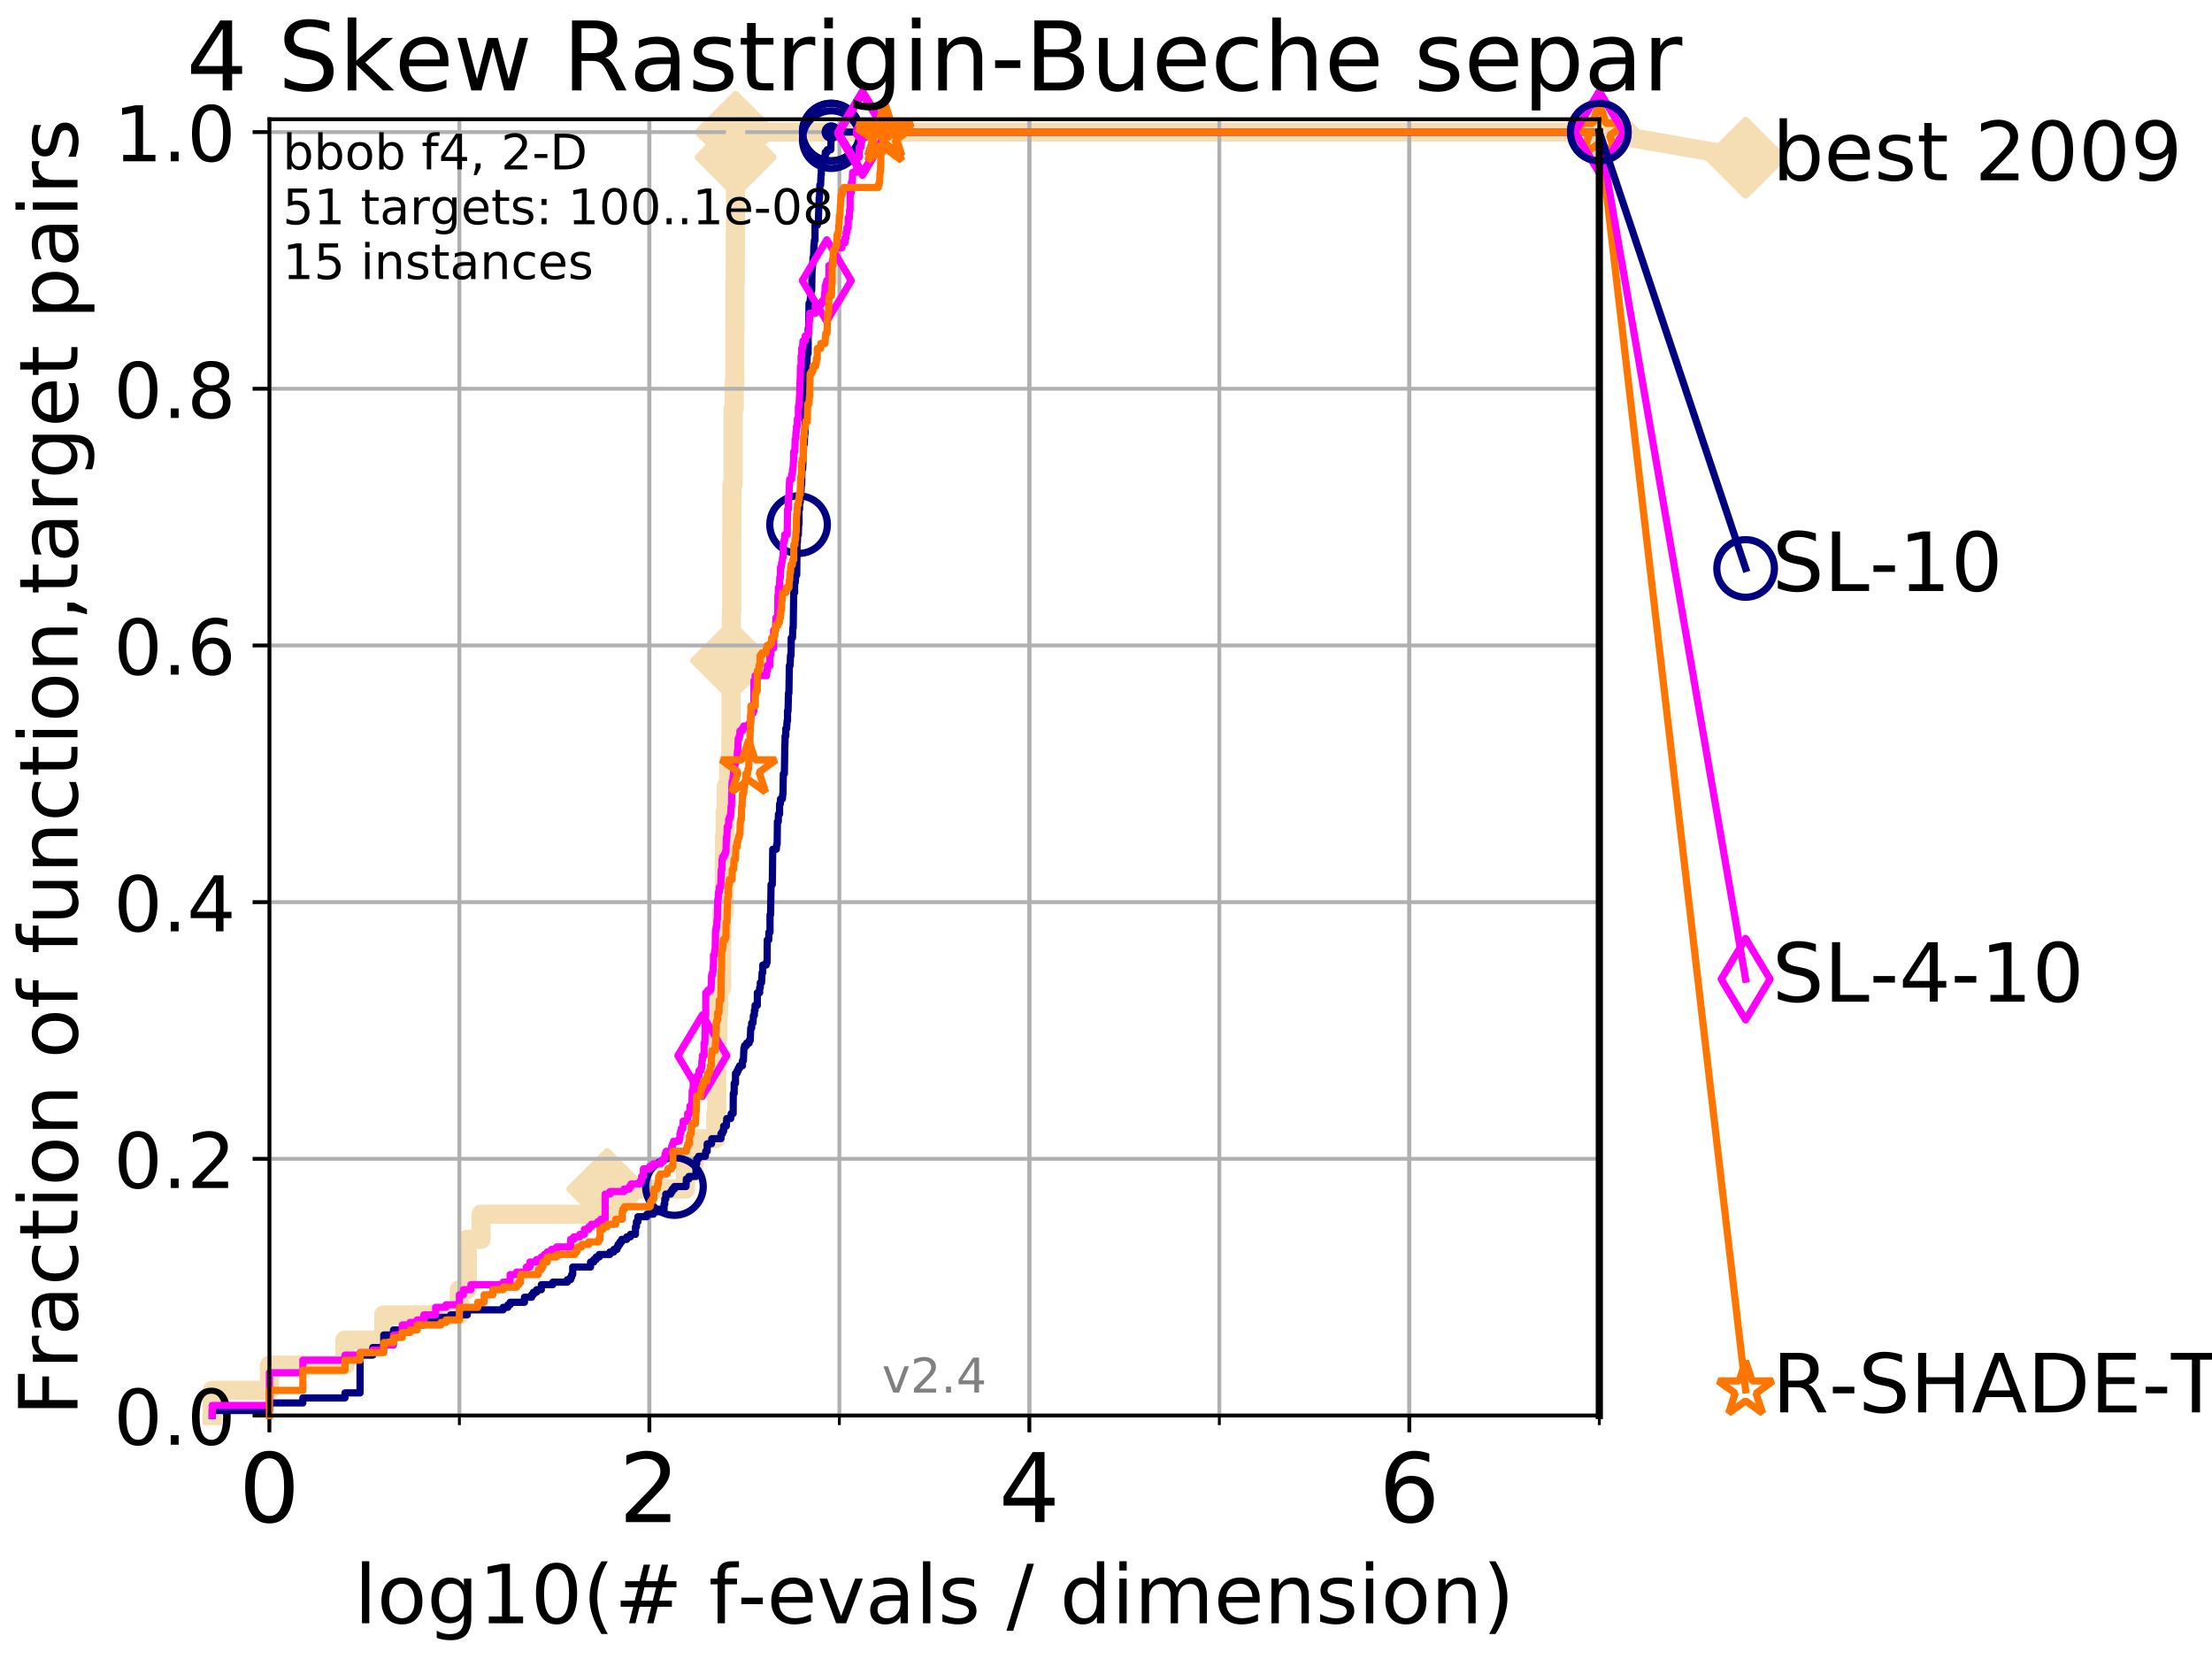 <?xml version="1.0" encoding="utf-8" standalone="no"?>
<!DOCTYPE svg PUBLIC "-//W3C//DTD SVG 1.1//EN"
  "http://www.w3.org/Graphics/SVG/1.1/DTD/svg11.dtd">
<!-- Created with matplotlib (http://matplotlib.org/) -->
<svg height="345.6pt" version="1.1" viewBox="0 0 460.8 345.6" width="460.8pt" xmlns="http://www.w3.org/2000/svg" xmlns:xlink="http://www.w3.org/1999/xlink">
 <defs>
  <style type="text/css">
*{stroke-linecap:butt;stroke-linejoin:round;}
  </style>
 </defs>
 <g id="figure_1">
  <g id="patch_1">
   <path d="M 0 345.6 
L 460.8 345.6 
L 460.8 0 
L 0 0 
z
" style="fill:#ffffff;"/>
  </g>
  <g id="axes_1">
   <g id="patch_2">
    <path d="M 56.12 294.88 
L 333.168 294.88 
L 333.168 24.84 
L 56.12 24.84 
z
" style="fill:#ffffff;"/>
   </g>
   <g id="line2d_1">
    <path d="M 44.206 294.88 
L 44.206 289.638 
L 56.12 289.638 
L 56.12 284.395 
L 71.87 284.395 
L 71.87 279.153 
L 79.949 279.153 
L 79.949 273.91 
L 95.698 273.91 
L 95.698 268.668 
L 97.337 268.668 
L 97.337 258.183 
L 100.208 258.183 
L 100.208 252.94 
L 126.496 252.94 
L 126.496 247.698 
L 142.81 247.698 
L 142.81 242.455 
L 144.598 242.455 
L 144.598 237.213 
L 149.1 237.213 
L 149.1 231.97 
L 149.292 231.97 
L 149.292 216.243 
L 149.556 216.243 
L 149.556 211 
L 149.742 211 
L 149.742 205.758 
L 150.325 205.758 
L 150.325 195.273 
L 150.36 195.273 
L 150.36 190.03 
L 150.888 190.03 
L 150.888 179.546 
L 150.923 179.546 
L 150.923 174.303 
L 151.061 174.303 
L 151.061 169.061 
L 151.299 169.061 
L 151.299 163.818 
L 151.799 163.818 
L 151.799 158.576 
L 152.253 158.576 
L 152.253 153.333 
L 152.285 153.333 
L 152.285 137.606 
L 152.317 137.606 
L 152.317 132.363 
L 152.349 132.363 
L 152.349 127.121 
L 152.444 127.121 
L 152.444 111.393 
L 152.476 111.393 
L 152.476 100.908 
L 152.727 100.908 
L 152.727 85.181 
L 152.944 85.181 
L 152.944 79.938 
L 153.066 79.938 
L 153.066 69.453 
L 153.097 69.453 
L 153.097 58.969 
L 153.158 58.969 
L 153.158 53.726 
L 153.188 53.726 
L 153.188 48.484 
L 153.218 48.484 
L 153.218 32.756 
L 153.248 32.756 
L 153.248 27.514 
L 333.168 27.514 
" style="fill:none;stroke:#f5deb3;stroke-linecap:square;stroke-width:4;"/>
   </g>
   <g id="line2d_2">
    <defs>
     <path d="M -0 7.778 
L 7.778 0 
L 0 -7.778 
L -7.778 -0 
z
" id="m733cc6750c" style="stroke:#f5deb3;stroke-linejoin:miter;stroke-width:1.5;"/>
    </defs>
    <g>
     <use style="fill:#f5deb3;stroke:#f5deb3;stroke-linejoin:miter;stroke-width:1.5;" x="126.496" xlink:href="#m733cc6750c" y="247.698"/>
     <use style="fill:#f5deb3;stroke:#f5deb3;stroke-linejoin:miter;stroke-width:1.5;" x="152.317" xlink:href="#m733cc6750c" y="137.606"/>
     <use style="fill:#f5deb3;stroke:#f5deb3;stroke-linejoin:miter;stroke-width:1.5;" x="153.248" xlink:href="#m733cc6750c" y="32.756"/>
     <use style="fill:#f5deb3;stroke:#f5deb3;stroke-linejoin:miter;stroke-width:1.5;" x="153.248" xlink:href="#m733cc6750c" y="27.514"/>
     <use style="fill:#f5deb3;stroke:#f5deb3;stroke-linejoin:miter;stroke-width:1.5;" x="153.248" xlink:href="#m733cc6750c" y="27.514"/>
     <use style="fill:#f5deb3;stroke:#f5deb3;stroke-linejoin:miter;stroke-width:1.5;" x="333.168" xlink:href="#m733cc6750c" y="27.514"/>
    </g>
   </g>
   <g id="line2d_3">
    <path style="fill:none;stroke:#f5deb3;stroke-linecap:square;stroke-width:4;"/>
    <g/>
   </g>
   <g id="line2d_4">
    <path d="M 333.168 27.514 
L 363.643 32.861 
" style="fill:none;stroke:#f5deb3;stroke-linecap:square;stroke-width:4;"/>
    <g>
     <use style="fill:#f5deb3;stroke:#f5deb3;stroke-linejoin:miter;stroke-width:1.5;" x="333.168" xlink:href="#m733cc6750c" y="27.514"/>
     <use style="fill:#f5deb3;stroke:#f5deb3;stroke-linejoin:miter;stroke-width:1.5;" x="363.643" xlink:href="#m733cc6750c" y="32.861"/>
    </g>
   </g>
   <g id="matplotlib.axis_1">
    <g id="xtick_1">
     <g id="line2d_5">
      <path clip-path="url(#pbb06f0cad7)" d="M 56.12 294.88 
L 56.12 24.84 
" style="fill:none;stroke:#b0b0b0;stroke-linecap:square;stroke-width:0.8;"/>
     </g>
     <g id="line2d_6">
      <defs>
       <path d="M 0 0 
L 0 3.5 
" id="mc57f2809e1" style="stroke:#000000;stroke-width:0.8;"/>
      </defs>
      <g>
       <use style="stroke:#000000;stroke-width:0.8;" x="56.12" xlink:href="#mc57f2809e1" y="294.88"/>
      </g>
     </g>
     <g id="text_1">
      <!-- 0 -->
      <defs>
       <path d="M 31.781 66.406 
Q 24.172 66.406 20.328 58.906 
Q 16.5 51.422 16.5 36.375 
Q 16.5 21.391 20.328 13.891 
Q 24.172 6.391 31.781 6.391 
Q 39.453 6.391 43.281 13.891 
Q 47.125 21.391 47.125 36.375 
Q 47.125 51.422 43.281 58.906 
Q 39.453 66.406 31.781 66.406 
z
M 31.781 74.219 
Q 44.047 74.219 50.516 64.516 
Q 56.984 54.828 56.984 36.375 
Q 56.984 17.969 50.516 8.266 
Q 44.047 -1.422 31.781 -1.422 
Q 19.531 -1.422 13.062 8.266 
Q 6.594 17.969 6.594 36.375 
Q 6.594 54.828 13.062 64.516 
Q 19.531 74.219 31.781 74.219 
z
" id="DejaVuSans-30"/>
      </defs>
      <g transform="translate(49.758 317.077)scale(0.2 -0.2)">
       <use xlink:href="#DejaVuSans-30"/>
      </g>
     </g>
    </g>
    <g id="xtick_2">
     <g id="line2d_7">
      <path clip-path="url(#pbb06f0cad7)" d="M 135.277 294.88 
L 135.277 24.84 
" style="fill:none;stroke:#b0b0b0;stroke-linecap:square;stroke-width:0.8;"/>
     </g>
     <g id="line2d_8">
      <g>
       <use style="stroke:#000000;stroke-width:0.8;" x="135.277" xlink:href="#mc57f2809e1" y="294.88"/>
      </g>
     </g>
     <g id="text_2">
      <!-- 2 -->
      <defs>
       <path d="M 19.188 8.297 
L 53.609 8.297 
L 53.609 0 
L 7.328 0 
L 7.328 8.297 
Q 12.938 14.109 22.625 23.891 
Q 32.328 33.688 34.812 36.531 
Q 39.547 41.844 41.422 45.531 
Q 43.312 49.219 43.312 52.781 
Q 43.312 58.594 39.234 62.25 
Q 35.156 65.922 28.609 65.922 
Q 23.969 65.922 18.812 64.312 
Q 13.672 62.703 7.812 59.422 
L 7.812 69.391 
Q 13.766 71.781 18.938 73 
Q 24.125 74.219 28.422 74.219 
Q 39.75 74.219 46.484 68.547 
Q 53.219 62.891 53.219 53.422 
Q 53.219 48.922 51.531 44.891 
Q 49.859 40.875 45.406 35.406 
Q 44.188 33.984 37.641 27.219 
Q 31.109 20.453 19.188 8.297 
z
" id="DejaVuSans-32"/>
      </defs>
      <g transform="translate(128.914 317.077)scale(0.2 -0.2)">
       <use xlink:href="#DejaVuSans-32"/>
      </g>
     </g>
    </g>
    <g id="xtick_3">
     <g id="line2d_9">
      <path clip-path="url(#pbb06f0cad7)" d="M 214.433 294.88 
L 214.433 24.84 
" style="fill:none;stroke:#b0b0b0;stroke-linecap:square;stroke-width:0.8;"/>
     </g>
     <g id="line2d_10">
      <g>
       <use style="stroke:#000000;stroke-width:0.8;" x="214.433" xlink:href="#mc57f2809e1" y="294.88"/>
      </g>
     </g>
     <g id="text_3">
      <!-- 4 -->
      <defs>
       <path d="M 37.797 64.312 
L 12.891 25.391 
L 37.797 25.391 
z
M 35.203 72.906 
L 47.609 72.906 
L 47.609 25.391 
L 58.016 25.391 
L 58.016 17.188 
L 47.609 17.188 
L 47.609 0 
L 37.797 0 
L 37.797 17.188 
L 4.891 17.188 
L 4.891 26.703 
z
" id="DejaVuSans-34"/>
      </defs>
      <g transform="translate(208.071 317.077)scale(0.2 -0.2)">
       <use xlink:href="#DejaVuSans-34"/>
      </g>
     </g>
    </g>
    <g id="xtick_4">
     <g id="line2d_11">
      <path clip-path="url(#pbb06f0cad7)" d="M 293.59 294.88 
L 293.59 24.84 
" style="fill:none;stroke:#b0b0b0;stroke-linecap:square;stroke-width:0.8;"/>
     </g>
     <g id="line2d_12">
      <g>
       <use style="stroke:#000000;stroke-width:0.8;" x="293.59" xlink:href="#mc57f2809e1" y="294.88"/>
      </g>
     </g>
     <g id="text_4">
      <!-- 6 -->
      <defs>
       <path d="M 33.016 40.375 
Q 26.375 40.375 22.484 35.828 
Q 18.609 31.297 18.609 23.391 
Q 18.609 15.531 22.484 10.953 
Q 26.375 6.391 33.016 6.391 
Q 39.656 6.391 43.531 10.953 
Q 47.406 15.531 47.406 23.391 
Q 47.406 31.297 43.531 35.828 
Q 39.656 40.375 33.016 40.375 
z
M 52.594 71.297 
L 52.594 62.312 
Q 48.875 64.062 45.094 64.984 
Q 41.312 65.922 37.594 65.922 
Q 27.828 65.922 22.672 59.328 
Q 17.531 52.734 16.797 39.406 
Q 19.672 43.656 24.016 45.922 
Q 28.375 48.188 33.594 48.188 
Q 44.578 48.188 50.953 41.516 
Q 57.328 34.859 57.328 23.391 
Q 57.328 12.156 50.688 5.359 
Q 44.047 -1.422 33.016 -1.422 
Q 20.359 -1.422 13.672 8.266 
Q 6.984 17.969 6.984 36.375 
Q 6.984 53.656 15.188 63.938 
Q 23.391 74.219 37.203 74.219 
Q 40.922 74.219 44.703 73.484 
Q 48.484 72.75 52.594 71.297 
z
" id="DejaVuSans-36"/>
      </defs>
      <g transform="translate(287.227 317.077)scale(0.2 -0.2)">
       <use xlink:href="#DejaVuSans-36"/>
      </g>
     </g>
    </g>
    <g id="xtick_5">
     <g id="line2d_13">
      <path clip-path="url(#pbb06f0cad7)" d="M 56.12 294.88 
L 56.12 24.84 
" style="fill:none;stroke:#b0b0b0;stroke-linecap:square;stroke-width:0.8;"/>
     </g>
     <g id="line2d_14">
      <defs>
       <path d="M 0 0 
L 0 2 
" id="mee29019062" style="stroke:#000000;stroke-width:0.6;"/>
      </defs>
      <g>
       <use style="stroke:#000000;stroke-width:0.6;" x="56.12" xlink:href="#mee29019062" y="294.88"/>
      </g>
     </g>
    </g>
    <g id="xtick_6">
     <g id="line2d_15">
      <path clip-path="url(#pbb06f0cad7)" d="M 95.698 294.88 
L 95.698 24.84 
" style="fill:none;stroke:#b0b0b0;stroke-linecap:square;stroke-width:0.8;"/>
     </g>
     <g id="line2d_16">
      <g>
       <use style="stroke:#000000;stroke-width:0.6;" x="95.698" xlink:href="#mee29019062" y="294.88"/>
      </g>
     </g>
    </g>
    <g id="xtick_7">
     <g id="line2d_17">
      <path clip-path="url(#pbb06f0cad7)" d="M 135.277 294.88 
L 135.277 24.84 
" style="fill:none;stroke:#b0b0b0;stroke-linecap:square;stroke-width:0.8;"/>
     </g>
     <g id="line2d_18">
      <g>
       <use style="stroke:#000000;stroke-width:0.6;" x="135.277" xlink:href="#mee29019062" y="294.88"/>
      </g>
     </g>
    </g>
    <g id="xtick_8">
     <g id="line2d_19">
      <path clip-path="url(#pbb06f0cad7)" d="M 174.855 294.88 
L 174.855 24.84 
" style="fill:none;stroke:#b0b0b0;stroke-linecap:square;stroke-width:0.8;"/>
     </g>
     <g id="line2d_20">
      <g>
       <use style="stroke:#000000;stroke-width:0.6;" x="174.855" xlink:href="#mee29019062" y="294.88"/>
      </g>
     </g>
    </g>
    <g id="xtick_9">
     <g id="line2d_21">
      <path clip-path="url(#pbb06f0cad7)" d="M 214.433 294.88 
L 214.433 24.84 
" style="fill:none;stroke:#b0b0b0;stroke-linecap:square;stroke-width:0.8;"/>
     </g>
     <g id="line2d_22">
      <g>
       <use style="stroke:#000000;stroke-width:0.6;" x="214.433" xlink:href="#mee29019062" y="294.88"/>
      </g>
     </g>
    </g>
    <g id="xtick_10">
     <g id="line2d_23">
      <path clip-path="url(#pbb06f0cad7)" d="M 254.011 294.88 
L 254.011 24.84 
" style="fill:none;stroke:#b0b0b0;stroke-linecap:square;stroke-width:0.8;"/>
     </g>
     <g id="line2d_24">
      <g>
       <use style="stroke:#000000;stroke-width:0.6;" x="254.011" xlink:href="#mee29019062" y="294.88"/>
      </g>
     </g>
    </g>
    <g id="xtick_11">
     <g id="line2d_25">
      <path clip-path="url(#pbb06f0cad7)" d="M 293.59 294.88 
L 293.59 24.84 
" style="fill:none;stroke:#b0b0b0;stroke-linecap:square;stroke-width:0.8;"/>
     </g>
     <g id="line2d_26">
      <g>
       <use style="stroke:#000000;stroke-width:0.6;" x="293.59" xlink:href="#mee29019062" y="294.88"/>
      </g>
     </g>
    </g>
    <g id="xtick_12">
     <g id="line2d_27">
      <path clip-path="url(#pbb06f0cad7)" d="M 333.168 294.88 
L 333.168 24.84 
" style="fill:none;stroke:#b0b0b0;stroke-linecap:square;stroke-width:0.8;"/>
     </g>
     <g id="line2d_28">
      <g>
       <use style="stroke:#000000;stroke-width:0.6;" x="333.168" xlink:href="#mee29019062" y="294.88"/>
      </g>
     </g>
    </g>
    <g id="text_5">
     <!-- log10(# f-evals / dimension) -->
     <defs>
      <path d="M 9.422 75.984 
L 18.406 75.984 
L 18.406 0 
L 9.422 0 
z
" id="DejaVuSans-6c"/>
      <path d="M 30.609 48.391 
Q 23.391 48.391 19.188 42.75 
Q 14.984 37.109 14.984 27.297 
Q 14.984 17.484 19.156 11.844 
Q 23.344 6.203 30.609 6.203 
Q 37.797 6.203 41.984 11.859 
Q 46.188 17.531 46.188 27.297 
Q 46.188 37.016 41.984 42.703 
Q 37.797 48.391 30.609 48.391 
z
M 30.609 56 
Q 42.328 56 49.016 48.375 
Q 55.719 40.766 55.719 27.297 
Q 55.719 13.875 49.016 6.219 
Q 42.328 -1.422 30.609 -1.422 
Q 18.844 -1.422 12.172 6.219 
Q 5.516 13.875 5.516 27.297 
Q 5.516 40.766 12.172 48.375 
Q 18.844 56 30.609 56 
z
" id="DejaVuSans-6f"/>
      <path d="M 45.406 27.984 
Q 45.406 37.75 41.375 43.109 
Q 37.359 48.484 30.078 48.484 
Q 22.859 48.484 18.828 43.109 
Q 14.797 37.75 14.797 27.984 
Q 14.797 18.266 18.828 12.891 
Q 22.859 7.516 30.078 7.516 
Q 37.359 7.516 41.375 12.891 
Q 45.406 18.266 45.406 27.984 
z
M 54.391 6.781 
Q 54.391 -7.172 48.188 -13.984 
Q 42 -20.797 29.203 -20.797 
Q 24.469 -20.797 20.266 -20.094 
Q 16.062 -19.391 12.109 -17.922 
L 12.109 -9.188 
Q 16.062 -11.328 19.922 -12.344 
Q 23.781 -13.375 27.781 -13.375 
Q 36.625 -13.375 41.016 -8.766 
Q 45.406 -4.156 45.406 5.172 
L 45.406 9.625 
Q 42.625 4.781 38.281 2.391 
Q 33.938 0 27.875 0 
Q 17.828 0 11.672 7.656 
Q 5.516 15.328 5.516 27.984 
Q 5.516 40.672 11.672 48.328 
Q 17.828 56 27.875 56 
Q 33.938 56 38.281 53.609 
Q 42.625 51.219 45.406 46.391 
L 45.406 54.688 
L 54.391 54.688 
z
" id="DejaVuSans-67"/>
      <path d="M 12.406 8.297 
L 28.516 8.297 
L 28.516 63.922 
L 10.984 60.406 
L 10.984 69.391 
L 28.422 72.906 
L 38.281 72.906 
L 38.281 8.297 
L 54.391 8.297 
L 54.391 0 
L 12.406 0 
z
" id="DejaVuSans-31"/>
      <path d="M 31 75.875 
Q 24.469 64.656 21.281 53.656 
Q 18.109 42.672 18.109 31.391 
Q 18.109 20.125 21.312 9.062 
Q 24.516 -2 31 -13.188 
L 23.188 -13.188 
Q 15.875 -1.703 12.234 9.375 
Q 8.594 20.453 8.594 31.391 
Q 8.594 42.281 12.203 53.312 
Q 15.828 64.359 23.188 75.875 
z
" id="DejaVuSans-28"/>
      <path d="M 51.125 44 
L 36.922 44 
L 32.812 27.688 
L 47.125 27.688 
z
M 43.797 71.781 
L 38.719 51.516 
L 52.984 51.516 
L 58.109 71.781 
L 65.922 71.781 
L 60.891 51.516 
L 76.125 51.516 
L 76.125 44 
L 58.984 44 
L 54.984 27.688 
L 70.516 27.688 
L 70.516 20.219 
L 53.078 20.219 
L 48 0 
L 40.188 0 
L 45.219 20.219 
L 30.906 20.219 
L 25.875 0 
L 18.016 0 
L 23.094 20.219 
L 7.719 20.219 
L 7.719 27.688 
L 24.906 27.688 
L 29 44 
L 13.281 44 
L 13.281 51.516 
L 30.906 51.516 
L 35.891 71.781 
z
" id="DejaVuSans-23"/>
      <path id="DejaVuSans-20"/>
      <path d="M 37.109 75.984 
L 37.109 68.5 
L 28.516 68.5 
Q 23.688 68.5 21.797 66.547 
Q 19.922 64.594 19.922 59.516 
L 19.922 54.688 
L 34.719 54.688 
L 34.719 47.703 
L 19.922 47.703 
L 19.922 0 
L 10.891 0 
L 10.891 47.703 
L 2.297 47.703 
L 2.297 54.688 
L 10.891 54.688 
L 10.891 58.5 
Q 10.891 67.625 15.141 71.797 
Q 19.391 75.984 28.609 75.984 
z
" id="DejaVuSans-66"/>
      <path d="M 4.891 31.391 
L 31.203 31.391 
L 31.203 23.391 
L 4.891 23.391 
z
" id="DejaVuSans-2d"/>
      <path d="M 56.203 29.594 
L 56.203 25.203 
L 14.891 25.203 
Q 15.484 15.922 20.484 11.062 
Q 25.484 6.203 34.422 6.203 
Q 39.594 6.203 44.453 7.469 
Q 49.312 8.734 54.109 11.281 
L 54.109 2.781 
Q 49.266 0.734 44.188 -0.344 
Q 39.109 -1.422 33.891 -1.422 
Q 20.797 -1.422 13.156 6.188 
Q 5.516 13.812 5.516 26.812 
Q 5.516 40.234 12.766 48.109 
Q 20.016 56 32.328 56 
Q 43.359 56 49.781 48.891 
Q 56.203 41.797 56.203 29.594 
z
M 47.219 32.234 
Q 47.125 39.594 43.094 43.984 
Q 39.062 48.391 32.422 48.391 
Q 24.906 48.391 20.391 44.141 
Q 15.875 39.891 15.188 32.172 
z
" id="DejaVuSans-65"/>
      <path d="M 2.984 54.688 
L 12.5 54.688 
L 29.594 8.797 
L 46.688 54.688 
L 56.203 54.688 
L 35.688 0 
L 23.484 0 
z
" id="DejaVuSans-76"/>
      <path d="M 34.281 27.484 
Q 23.391 27.484 19.188 25 
Q 14.984 22.516 14.984 16.5 
Q 14.984 11.719 18.141 8.906 
Q 21.297 6.109 26.703 6.109 
Q 34.188 6.109 38.703 11.406 
Q 43.219 16.703 43.219 25.484 
L 43.219 27.484 
z
M 52.203 31.203 
L 52.203 0 
L 43.219 0 
L 43.219 8.297 
Q 40.141 3.328 35.547 0.953 
Q 30.953 -1.422 24.312 -1.422 
Q 15.922 -1.422 10.953 3.297 
Q 6 8.016 6 15.922 
Q 6 25.141 12.172 29.828 
Q 18.359 34.516 30.609 34.516 
L 43.219 34.516 
L 43.219 35.406 
Q 43.219 41.609 39.141 45 
Q 35.062 48.391 27.688 48.391 
Q 23 48.391 18.547 47.266 
Q 14.109 46.141 10.016 43.891 
L 10.016 52.203 
Q 14.938 54.109 19.578 55.047 
Q 24.219 56 28.609 56 
Q 40.484 56 46.344 49.844 
Q 52.203 43.703 52.203 31.203 
z
" id="DejaVuSans-61"/>
      <path d="M 44.281 53.078 
L 44.281 44.578 
Q 40.484 46.531 36.375 47.5 
Q 32.281 48.484 27.875 48.484 
Q 21.188 48.484 17.844 46.438 
Q 14.5 44.391 14.5 40.281 
Q 14.5 37.156 16.891 35.375 
Q 19.281 33.594 26.516 31.984 
L 29.594 31.297 
Q 39.156 29.25 43.188 25.516 
Q 47.219 21.781 47.219 15.094 
Q 47.219 7.469 41.188 3.016 
Q 35.156 -1.422 24.609 -1.422 
Q 20.219 -1.422 15.453 -0.562 
Q 10.688 0.297 5.422 2 
L 5.422 11.281 
Q 10.406 8.688 15.234 7.391 
Q 20.062 6.109 24.812 6.109 
Q 31.156 6.109 34.562 8.281 
Q 37.984 10.453 37.984 14.406 
Q 37.984 18.062 35.516 20.016 
Q 33.062 21.969 24.703 23.781 
L 21.578 24.516 
Q 13.234 26.266 9.516 29.906 
Q 5.812 33.547 5.812 39.891 
Q 5.812 47.609 11.281 51.797 
Q 16.75 56 26.812 56 
Q 31.781 56 36.172 55.266 
Q 40.578 54.547 44.281 53.078 
z
" id="DejaVuSans-73"/>
      <path d="M 25.391 72.906 
L 33.688 72.906 
L 8.297 -9.281 
L 0 -9.281 
z
" id="DejaVuSans-2f"/>
      <path d="M 45.406 46.391 
L 45.406 75.984 
L 54.391 75.984 
L 54.391 0 
L 45.406 0 
L 45.406 8.203 
Q 42.578 3.328 38.25 0.953 
Q 33.938 -1.422 27.875 -1.422 
Q 17.969 -1.422 11.734 6.484 
Q 5.516 14.406 5.516 27.297 
Q 5.516 40.188 11.734 48.094 
Q 17.969 56 27.875 56 
Q 33.938 56 38.25 53.625 
Q 42.578 51.266 45.406 46.391 
z
M 14.797 27.297 
Q 14.797 17.391 18.875 11.75 
Q 22.953 6.109 30.078 6.109 
Q 37.203 6.109 41.297 11.75 
Q 45.406 17.391 45.406 27.297 
Q 45.406 37.203 41.297 42.844 
Q 37.203 48.484 30.078 48.484 
Q 22.953 48.484 18.875 42.844 
Q 14.797 37.203 14.797 27.297 
z
" id="DejaVuSans-64"/>
      <path d="M 9.422 54.688 
L 18.406 54.688 
L 18.406 0 
L 9.422 0 
z
M 9.422 75.984 
L 18.406 75.984 
L 18.406 64.594 
L 9.422 64.594 
z
" id="DejaVuSans-69"/>
      <path d="M 52 44.188 
Q 55.375 50.25 60.062 53.125 
Q 64.75 56 71.094 56 
Q 79.641 56 84.281 50.016 
Q 88.922 44.047 88.922 33.016 
L 88.922 0 
L 79.891 0 
L 79.891 32.719 
Q 79.891 40.578 77.094 44.375 
Q 74.312 48.188 68.609 48.188 
Q 61.625 48.188 57.562 43.547 
Q 53.516 38.922 53.516 30.906 
L 53.516 0 
L 44.484 0 
L 44.484 32.719 
Q 44.484 40.625 41.703 44.406 
Q 38.922 48.188 33.109 48.188 
Q 26.219 48.188 22.156 43.531 
Q 18.109 38.875 18.109 30.906 
L 18.109 0 
L 9.078 0 
L 9.078 54.688 
L 18.109 54.688 
L 18.109 46.188 
Q 21.188 51.219 25.484 53.609 
Q 29.781 56 35.688 56 
Q 41.656 56 45.828 52.969 
Q 50 49.953 52 44.188 
z
" id="DejaVuSans-6d"/>
      <path d="M 54.891 33.016 
L 54.891 0 
L 45.906 0 
L 45.906 32.719 
Q 45.906 40.484 42.875 44.328 
Q 39.844 48.188 33.797 48.188 
Q 26.516 48.188 22.312 43.547 
Q 18.109 38.922 18.109 30.906 
L 18.109 0 
L 9.078 0 
L 9.078 54.688 
L 18.109 54.688 
L 18.109 46.188 
Q 21.344 51.125 25.703 53.562 
Q 30.078 56 35.797 56 
Q 45.219 56 50.047 50.172 
Q 54.891 44.344 54.891 33.016 
z
" id="DejaVuSans-6e"/>
      <path d="M 8.016 75.875 
L 15.828 75.875 
Q 23.141 64.359 26.781 53.312 
Q 30.422 42.281 30.422 31.391 
Q 30.422 20.453 26.781 9.375 
Q 23.141 -1.703 15.828 -13.188 
L 8.016 -13.188 
Q 14.5 -2 17.703 9.062 
Q 20.906 20.125 20.906 31.391 
Q 20.906 42.672 17.703 53.656 
Q 14.5 64.656 8.016 75.875 
z
" id="DejaVuSans-29"/>
     </defs>
     <g transform="translate(73.803 338.154)scale(0.17 -0.17)">
      <use xlink:href="#DejaVuSans-6c"/>
      <use x="27.783" xlink:href="#DejaVuSans-6f"/>
      <use x="88.965" xlink:href="#DejaVuSans-67"/>
      <use x="152.441" xlink:href="#DejaVuSans-31"/>
      <use x="216.064" xlink:href="#DejaVuSans-30"/>
      <use x="279.688" xlink:href="#DejaVuSans-28"/>
      <use x="318.701" xlink:href="#DejaVuSans-23"/>
      <use x="402.49" xlink:href="#DejaVuSans-20"/>
      <use x="434.277" xlink:href="#DejaVuSans-66"/>
      <use x="469.404" xlink:href="#DejaVuSans-2d"/>
      <use x="505.488" xlink:href="#DejaVuSans-65"/>
      <use x="567.012" xlink:href="#DejaVuSans-76"/>
      <use x="626.191" xlink:href="#DejaVuSans-61"/>
      <use x="687.471" xlink:href="#DejaVuSans-6c"/>
      <use x="715.254" xlink:href="#DejaVuSans-73"/>
      <use x="767.354" xlink:href="#DejaVuSans-20"/>
      <use x="799.141" xlink:href="#DejaVuSans-2f"/>
      <use x="832.832" xlink:href="#DejaVuSans-20"/>
      <use x="864.619" xlink:href="#DejaVuSans-64"/>
      <use x="928.096" xlink:href="#DejaVuSans-69"/>
      <use x="955.879" xlink:href="#DejaVuSans-6d"/>
      <use x="1053.291" xlink:href="#DejaVuSans-65"/>
      <use x="1114.814" xlink:href="#DejaVuSans-6e"/>
      <use x="1178.193" xlink:href="#DejaVuSans-73"/>
      <use x="1230.293" xlink:href="#DejaVuSans-69"/>
      <use x="1258.076" xlink:href="#DejaVuSans-6f"/>
      <use x="1319.258" xlink:href="#DejaVuSans-6e"/>
      <use x="1382.637" xlink:href="#DejaVuSans-29"/>
     </g>
    </g>
   </g>
   <g id="matplotlib.axis_2">
    <g id="ytick_1">
     <g id="line2d_29">
      <path clip-path="url(#pbb06f0cad7)" d="M 56.12 294.88 
L 333.168 294.88 
" style="fill:none;stroke:#b0b0b0;stroke-linecap:square;stroke-width:0.8;"/>
     </g>
     <g id="line2d_30">
      <defs>
       <path d="M 0 0 
L -3.5 0 
" id="m23c3118919" style="stroke:#000000;stroke-width:0.8;"/>
      </defs>
      <g>
       <use style="stroke:#000000;stroke-width:0.8;" x="56.12" xlink:href="#m23c3118919" y="294.88"/>
      </g>
     </g>
     <g id="text_6">
      <!-- 0.0 -->
      <defs>
       <path d="M 10.688 12.406 
L 21 12.406 
L 21 0 
L 10.688 0 
z
" id="DejaVuSans-2e"/>
      </defs>
      <g transform="translate(23.675 300.959)scale(0.16 -0.16)">
       <use xlink:href="#DejaVuSans-30"/>
       <use x="63.623" xlink:href="#DejaVuSans-2e"/>
       <use x="95.41" xlink:href="#DejaVuSans-30"/>
      </g>
     </g>
    </g>
    <g id="ytick_2">
     <g id="line2d_31">
      <path clip-path="url(#pbb06f0cad7)" d="M 56.12 241.407 
L 333.168 241.407 
" style="fill:none;stroke:#b0b0b0;stroke-linecap:square;stroke-width:0.8;"/>
     </g>
     <g id="line2d_32">
      <g>
       <use style="stroke:#000000;stroke-width:0.8;" x="56.12" xlink:href="#m23c3118919" y="241.407"/>
      </g>
     </g>
     <g id="text_7">
      <!-- 0.2 -->
      <g transform="translate(23.675 247.485)scale(0.16 -0.16)">
       <use xlink:href="#DejaVuSans-30"/>
       <use x="63.623" xlink:href="#DejaVuSans-2e"/>
       <use x="95.41" xlink:href="#DejaVuSans-32"/>
      </g>
     </g>
    </g>
    <g id="ytick_3">
     <g id="line2d_33">
      <path clip-path="url(#pbb06f0cad7)" d="M 56.12 187.933 
L 333.168 187.933 
" style="fill:none;stroke:#b0b0b0;stroke-linecap:square;stroke-width:0.8;"/>
     </g>
     <g id="line2d_34">
      <g>
       <use style="stroke:#000000;stroke-width:0.8;" x="56.12" xlink:href="#m23c3118919" y="187.933"/>
      </g>
     </g>
     <g id="text_8">
      <!-- 0.4 -->
      <g transform="translate(23.675 194.012)scale(0.16 -0.16)">
       <use xlink:href="#DejaVuSans-30"/>
       <use x="63.623" xlink:href="#DejaVuSans-2e"/>
       <use x="95.41" xlink:href="#DejaVuSans-34"/>
      </g>
     </g>
    </g>
    <g id="ytick_4">
     <g id="line2d_35">
      <path clip-path="url(#pbb06f0cad7)" d="M 56.12 134.46 
L 333.168 134.46 
" style="fill:none;stroke:#b0b0b0;stroke-linecap:square;stroke-width:0.8;"/>
     </g>
     <g id="line2d_36">
      <g>
       <use style="stroke:#000000;stroke-width:0.8;" x="56.12" xlink:href="#m23c3118919" y="134.46"/>
      </g>
     </g>
     <g id="text_9">
      <!-- 0.6 -->
      <g transform="translate(23.675 140.539)scale(0.16 -0.16)">
       <use xlink:href="#DejaVuSans-30"/>
       <use x="63.623" xlink:href="#DejaVuSans-2e"/>
       <use x="95.41" xlink:href="#DejaVuSans-36"/>
      </g>
     </g>
    </g>
    <g id="ytick_5">
     <g id="line2d_37">
      <path clip-path="url(#pbb06f0cad7)" d="M 56.12 80.987 
L 333.168 80.987 
" style="fill:none;stroke:#b0b0b0;stroke-linecap:square;stroke-width:0.8;"/>
     </g>
     <g id="line2d_38">
      <g>
       <use style="stroke:#000000;stroke-width:0.8;" x="56.12" xlink:href="#m23c3118919" y="80.987"/>
      </g>
     </g>
     <g id="text_10">
      <!-- 0.8 -->
      <defs>
       <path d="M 31.781 34.625 
Q 24.75 34.625 20.719 30.859 
Q 16.703 27.094 16.703 20.516 
Q 16.703 13.922 20.719 10.156 
Q 24.75 6.391 31.781 6.391 
Q 38.812 6.391 42.859 10.172 
Q 46.922 13.969 46.922 20.516 
Q 46.922 27.094 42.891 30.859 
Q 38.875 34.625 31.781 34.625 
z
M 21.922 38.812 
Q 15.578 40.375 12.031 44.719 
Q 8.5 49.078 8.5 55.328 
Q 8.5 64.062 14.719 69.141 
Q 20.953 74.219 31.781 74.219 
Q 42.672 74.219 48.875 69.141 
Q 55.078 64.062 55.078 55.328 
Q 55.078 49.078 51.531 44.719 
Q 48 40.375 41.703 38.812 
Q 48.828 37.156 52.797 32.312 
Q 56.781 27.484 56.781 20.516 
Q 56.781 9.906 50.312 4.234 
Q 43.844 -1.422 31.781 -1.422 
Q 19.734 -1.422 13.25 4.234 
Q 6.781 9.906 6.781 20.516 
Q 6.781 27.484 10.781 32.312 
Q 14.797 37.156 21.922 38.812 
z
M 18.312 54.391 
Q 18.312 48.734 21.844 45.562 
Q 25.391 42.391 31.781 42.391 
Q 38.141 42.391 41.719 45.562 
Q 45.312 48.734 45.312 54.391 
Q 45.312 60.062 41.719 63.234 
Q 38.141 66.406 31.781 66.406 
Q 25.391 66.406 21.844 63.234 
Q 18.312 60.062 18.312 54.391 
z
" id="DejaVuSans-38"/>
      </defs>
      <g transform="translate(23.675 87.066)scale(0.16 -0.16)">
       <use xlink:href="#DejaVuSans-30"/>
       <use x="63.623" xlink:href="#DejaVuSans-2e"/>
       <use x="95.41" xlink:href="#DejaVuSans-38"/>
      </g>
     </g>
    </g>
    <g id="ytick_6">
     <g id="line2d_39">
      <path clip-path="url(#pbb06f0cad7)" d="M 56.12 27.514 
L 333.168 27.514 
" style="fill:none;stroke:#b0b0b0;stroke-linecap:square;stroke-width:0.8;"/>
     </g>
     <g id="line2d_40">
      <g>
       <use style="stroke:#000000;stroke-width:0.8;" x="56.12" xlink:href="#m23c3118919" y="27.514"/>
      </g>
     </g>
     <g id="text_11">
      <!-- 1.0 -->
      <g transform="translate(23.675 33.592)scale(0.16 -0.16)">
       <use xlink:href="#DejaVuSans-31"/>
       <use x="63.623" xlink:href="#DejaVuSans-2e"/>
       <use x="95.41" xlink:href="#DejaVuSans-30"/>
      </g>
     </g>
    </g>
    <g id="text_12">
     <!-- Fraction of function,target pairs -->
     <defs>
      <path d="M 9.812 72.906 
L 51.703 72.906 
L 51.703 64.594 
L 19.672 64.594 
L 19.672 43.109 
L 48.578 43.109 
L 48.578 34.812 
L 19.672 34.812 
L 19.672 0 
L 9.812 0 
z
" id="DejaVuSans-46"/>
      <path d="M 41.109 46.297 
Q 39.594 47.172 37.812 47.578 
Q 36.031 48 33.891 48 
Q 26.266 48 22.188 43.047 
Q 18.109 38.094 18.109 28.812 
L 18.109 0 
L 9.078 0 
L 9.078 54.688 
L 18.109 54.688 
L 18.109 46.188 
Q 20.953 51.172 25.484 53.578 
Q 30.031 56 36.531 56 
Q 37.453 56 38.578 55.875 
Q 39.703 55.766 41.062 55.516 
z
" id="DejaVuSans-72"/>
      <path d="M 48.781 52.594 
L 48.781 44.188 
Q 44.969 46.297 41.141 47.344 
Q 37.312 48.391 33.406 48.391 
Q 24.656 48.391 19.812 42.844 
Q 14.984 37.312 14.984 27.297 
Q 14.984 17.281 19.812 11.734 
Q 24.656 6.203 33.406 6.203 
Q 37.312 6.203 41.141 7.25 
Q 44.969 8.297 48.781 10.406 
L 48.781 2.094 
Q 45.016 0.344 40.984 -0.531 
Q 36.969 -1.422 32.422 -1.422 
Q 20.062 -1.422 12.781 6.344 
Q 5.516 14.109 5.516 27.297 
Q 5.516 40.672 12.859 48.328 
Q 20.219 56 33.016 56 
Q 37.156 56 41.109 55.141 
Q 45.062 54.297 48.781 52.594 
z
" id="DejaVuSans-63"/>
      <path d="M 18.312 70.219 
L 18.312 54.688 
L 36.812 54.688 
L 36.812 47.703 
L 18.312 47.703 
L 18.312 18.016 
Q 18.312 11.328 20.141 9.422 
Q 21.969 7.516 27.594 7.516 
L 36.812 7.516 
L 36.812 0 
L 27.594 0 
Q 17.188 0 13.234 3.875 
Q 9.281 7.766 9.281 18.016 
L 9.281 47.703 
L 2.688 47.703 
L 2.688 54.688 
L 9.281 54.688 
L 9.281 70.219 
z
" id="DejaVuSans-74"/>
      <path d="M 8.5 21.578 
L 8.5 54.688 
L 17.484 54.688 
L 17.484 21.922 
Q 17.484 14.156 20.5 10.266 
Q 23.531 6.391 29.594 6.391 
Q 36.859 6.391 41.078 11.031 
Q 45.312 15.672 45.312 23.688 
L 45.312 54.688 
L 54.297 54.688 
L 54.297 0 
L 45.312 0 
L 45.312 8.406 
Q 42.047 3.422 37.719 1 
Q 33.406 -1.422 27.688 -1.422 
Q 18.266 -1.422 13.375 4.438 
Q 8.5 10.297 8.5 21.578 
z
M 31.109 56 
z
" id="DejaVuSans-75"/>
      <path d="M 11.719 12.406 
L 22.016 12.406 
L 22.016 4 
L 14.016 -11.625 
L 7.719 -11.625 
L 11.719 4 
z
" id="DejaVuSans-2c"/>
      <path d="M 18.109 8.203 
L 18.109 -20.797 
L 9.078 -20.797 
L 9.078 54.688 
L 18.109 54.688 
L 18.109 46.391 
Q 20.953 51.266 25.266 53.625 
Q 29.594 56 35.594 56 
Q 45.562 56 51.781 48.094 
Q 58.016 40.188 58.016 27.297 
Q 58.016 14.406 51.781 6.484 
Q 45.562 -1.422 35.594 -1.422 
Q 29.594 -1.422 25.266 0.953 
Q 20.953 3.328 18.109 8.203 
z
M 48.688 27.297 
Q 48.688 37.203 44.609 42.844 
Q 40.531 48.484 33.406 48.484 
Q 26.266 48.484 22.188 42.844 
Q 18.109 37.203 18.109 27.297 
Q 18.109 17.391 22.188 11.75 
Q 26.266 6.109 33.406 6.109 
Q 40.531 6.109 44.609 11.75 
Q 48.688 17.391 48.688 27.297 
z
" id="DejaVuSans-70"/>
     </defs>
     <g transform="translate(16.14 294.999)rotate(-90)scale(0.17 -0.17)">
      <use xlink:href="#DejaVuSans-46"/>
      <use x="57.41" xlink:href="#DejaVuSans-72"/>
      <use x="98.523" xlink:href="#DejaVuSans-61"/>
      <use x="159.803" xlink:href="#DejaVuSans-63"/>
      <use x="214.783" xlink:href="#DejaVuSans-74"/>
      <use x="253.992" xlink:href="#DejaVuSans-69"/>
      <use x="281.775" xlink:href="#DejaVuSans-6f"/>
      <use x="342.957" xlink:href="#DejaVuSans-6e"/>
      <use x="406.336" xlink:href="#DejaVuSans-20"/>
      <use x="438.123" xlink:href="#DejaVuSans-6f"/>
      <use x="499.305" xlink:href="#DejaVuSans-66"/>
      <use x="534.51" xlink:href="#DejaVuSans-20"/>
      <use x="566.297" xlink:href="#DejaVuSans-66"/>
      <use x="601.502" xlink:href="#DejaVuSans-75"/>
      <use x="664.881" xlink:href="#DejaVuSans-6e"/>
      <use x="728.26" xlink:href="#DejaVuSans-63"/>
      <use x="783.24" xlink:href="#DejaVuSans-74"/>
      <use x="822.449" xlink:href="#DejaVuSans-69"/>
      <use x="850.232" xlink:href="#DejaVuSans-6f"/>
      <use x="911.414" xlink:href="#DejaVuSans-6e"/>
      <use x="974.793" xlink:href="#DejaVuSans-2c"/>
      <use x="1006.58" xlink:href="#DejaVuSans-74"/>
      <use x="1045.789" xlink:href="#DejaVuSans-61"/>
      <use x="1107.068" xlink:href="#DejaVuSans-72"/>
      <use x="1148.166" xlink:href="#DejaVuSans-67"/>
      <use x="1211.643" xlink:href="#DejaVuSans-65"/>
      <use x="1273.166" xlink:href="#DejaVuSans-74"/>
      <use x="1312.375" xlink:href="#DejaVuSans-20"/>
      <use x="1344.162" xlink:href="#DejaVuSans-70"/>
      <use x="1407.639" xlink:href="#DejaVuSans-61"/>
      <use x="1468.918" xlink:href="#DejaVuSans-69"/>
      <use x="1496.701" xlink:href="#DejaVuSans-72"/>
      <use x="1537.814" xlink:href="#DejaVuSans-73"/>
     </g>
    </g>
   </g>
   <g id="line2d_41">
    <defs>
     <path d="M 0 1.5 
C 0.398 1.5 0.779 1.342 1.061 1.061 
C 1.342 0.779 1.5 0.398 1.5 0 
C 1.5 -0.398 1.342 -0.779 1.061 -1.061 
C 0.779 -1.342 0.398 -1.5 0 -1.5 
C -0.398 -1.5 -0.779 -1.342 -1.061 -1.061 
C -1.342 -0.779 -1.5 -0.398 -1.5 0 
C -1.5 0.398 -1.342 0.779 -1.061 1.061 
C -0.779 1.342 -0.398 1.5 0 1.5 
z
" id="m8941e462e1" style="stroke:#f5deb3;"/>
    </defs>
    <g>
     <use style="fill:#f5deb3;stroke:#f5deb3;" x="153.248" xlink:href="#m8941e462e1" y="27.514"/>
     <use style="fill:#f5deb3;stroke:#f5deb3;" x="153.248" xlink:href="#m8941e462e1" y="27.514"/>
    </g>
   </g>
   <g id="line2d_42">
    <defs>
     <path d="M 0 1.5 
C 0.398 1.5 0.779 1.342 1.061 1.061 
C 1.342 0.779 1.5 0.398 1.5 0 
C 1.5 -0.398 1.342 -0.779 1.061 -1.061 
C 0.779 -1.342 0.398 -1.5 0 -1.5 
C -0.398 -1.5 -0.779 -1.342 -1.061 -1.061 
C -1.342 -0.779 -1.5 -0.398 -1.5 0 
C -1.5 0.398 -1.342 0.779 -1.061 1.061 
C -0.779 1.342 -0.398 1.5 0 1.5 
z
" id="m6aac7d44e8" style="stroke:#000080;"/>
    </defs>
    <g>
     <use style="fill:#000080;stroke:#000080;" x="173.168" xlink:href="#m6aac7d44e8" y="27.514"/>
     <use style="fill:#000080;stroke:#000080;" x="173.168" xlink:href="#m6aac7d44e8" y="27.514"/>
    </g>
   </g>
   <g id="line2d_43">
    <path d="M 44.206 294.88 
L 44.206 293.832 
L 56.12 293.832 
L 56.12 292.259 
L 63.089 292.259 
L 63.089 291.21 
L 71.87 291.21 
L 71.87 290.162 
L 75.004 290.162 
L 75.004 282.298 
L 77.653 282.298 
L 77.653 280.725 
L 79.949 280.725 
L 79.949 278.104 
L 81.973 278.104 
L 81.973 277.056 
L 83.784 277.056 
L 83.784 276.531 
L 85.422 276.531 
L 85.422 276.007 
L 88.294 276.007 
L 88.294 275.483 
L 89.568 275.483 
L 89.568 274.959 
L 90.753 274.959 
L 90.753 274.434 
L 93.887 274.434 
L 93.887 273.91 
L 97.337 273.91 
L 97.337 272.862 
L 104.819 272.862 
L 104.819 272.337 
L 105.802 272.337 
L 105.802 271.813 
L 106.272 271.813 
L 106.272 271.289 
L 109.251 271.289 
L 109.251 270.24 
L 110.746 270.24 
L 110.746 269.716 
L 111.101 269.716 
L 111.101 269.192 
L 111.788 269.192 
L 111.788 268.668 
L 112.771 268.668 
L 112.771 267.619 
L 115.146 267.619 
L 115.146 267.095 
L 118.187 267.095 
L 118.187 266.571 
L 118.87 266.571 
L 118.87 266.046 
L 119.092 266.046 
L 119.092 265.522 
L 119.311 265.522 
L 119.311 263.949 
L 123.015 263.949 
L 123.015 262.901 
L 123.703 262.901 
L 123.703 262.377 
L 124.201 262.377 
L 124.201 261.852 
L 124.844 261.852 
L 124.844 261.328 
L 127.06 261.328 
L 127.06 260.804 
L 127.872 260.804 
L 127.872 260.28 
L 128.521 260.28 
L 128.521 259.755 
L 128.773 259.755 
L 128.773 259.231 
L 129.146 259.231 
L 129.146 258.707 
L 129.51 258.707 
L 129.51 258.183 
L 130.559 258.183 
L 130.559 257.658 
L 131.333 257.658 
L 131.333 257.134 
L 132.382 257.134 
L 132.382 255.561 
L 132.584 255.561 
L 132.584 254.513 
L 132.883 254.513 
L 132.883 253.464 
L 134.753 253.464 
L 134.753 252.94 
L 136.115 252.94 
L 136.115 252.416 
L 137.377 252.416 
L 137.377 251.892 
L 138.339 251.892 
L 138.339 250.843 
L 138.482 250.843 
L 138.482 249.795 
L 138.695 249.795 
L 138.695 248.746 
L 139.72 248.746 
L 139.72 248.222 
L 140.049 248.222 
L 140.049 247.698 
L 140.499 247.698 
L 140.499 247.173 
L 142.92 247.173 
L 142.975 245.601 
L 143.516 245.601 
L 143.516 245.076 
L 144.994 245.076 
L 144.994 242.455 
L 145.139 242.455 
L 145.139 241.407 
L 145.522 241.407 
L 145.522 240.882 
L 146.931 240.882 
L 147.018 239.834 
L 147.319 239.834 
L 147.319 238.261 
L 148.233 238.261 
L 148.273 237.213 
L 150.181 237.213 
L 150.181 236.164 
L 150.503 236.164 
L 150.503 235.64 
L 150.749 235.64 
L 150.749 234.592 
L 151.299 234.592 
L 151.4 233.019 
L 152.221 233.019 
L 152.317 231.97 
L 152.727 231.97 
L 152.758 227.776 
L 152.944 227.776 
L 152.944 225.679 
L 153.218 225.679 
L 153.218 223.582 
L 153.548 223.582 
L 153.548 223.058 
L 153.784 223.058 
L 153.784 222.534 
L 154.074 222.534 
L 154.074 222.01 
L 154.668 222.01 
L 154.668 220.961 
L 154.862 220.961 
L 154.972 218.34 
L 155.108 218.34 
L 155.108 217.816 
L 155.536 217.816 
L 155.536 217.291 
L 156.057 217.291 
L 156.057 216.767 
L 156.286 216.767 
L 156.387 214.146 
L 156.587 214.146 
L 156.587 213.097 
L 156.859 213.097 
L 156.957 211.525 
L 157.15 211.525 
L 157.15 210.476 
L 157.294 210.476 
L 157.294 209.428 
L 157.765 209.428 
L 157.765 206.806 
L 158.246 206.806 
L 158.246 205.758 
L 158.381 205.758 
L 158.381 204.709 
L 158.648 204.709 
L 158.758 202.612 
L 158.889 202.612 
L 158.889 201.04 
L 159.613 201.04 
L 159.613 200.515 
L 159.8 200.515 
L 159.841 195.797 
L 160.147 195.797 
L 160.167 194.224 
L 160.408 194.224 
L 160.408 190.555 
L 160.527 190.555 
L 160.626 184.264 
L 160.88 184.264 
L 160.976 176.924 
L 161.712 176.924 
L 161.804 175.876 
L 161.895 175.876 
L 161.95 171.158 
L 162.131 171.158 
L 162.167 169.585 
L 162.399 169.585 
L 162.399 167.488 
L 162.558 167.488 
L 162.593 166.439 
L 162.992 166.439 
L 163.061 165.391 
L 163.112 165.391 
L 163.18 161.197 
L 163.399 161.197 
L 163.499 154.906 
L 163.532 154.906 
L 163.549 153.333 
L 163.697 153.333 
L 163.697 151.76 
L 163.877 151.76 
L 163.958 150.188 
L 164.055 150.188 
L 164.055 148.091 
L 164.168 148.091 
L 164.248 144.421 
L 164.343 144.421 
L 164.438 138.654 
L 164.594 138.654 
L 164.672 136.557 
L 164.796 136.557 
L 164.827 132.887 
L 165.087 132.887 
L 165.163 130.79 
L 165.238 130.79 
L 165.343 123.451 
L 165.536 123.451 
L 165.536 121.354 
L 165.669 121.354 
L 165.771 119.781 
L 165.974 119.781 
L 166.046 112.966 
L 166.117 112.966 
L 166.16 111.393 
L 166.316 111.393 
L 166.359 109.296 
L 166.443 109.296 
L 166.443 106.151 
L 166.555 106.151 
L 166.583 104.578 
L 166.707 104.578 
L 166.776 102.481 
L 166.858 102.481 
L 166.954 100.908 
L 167.008 100.908 
L 167.049 97.763 
L 167.197 97.763 
L 167.291 95.666 
L 167.318 95.666 
L 167.411 92.52 
L 167.543 92.52 
L 167.621 90.423 
L 167.687 90.423 
L 167.778 83.084 
L 167.842 83.084 
L 167.842 82.56 
L 167.958 82.56 
L 168.048 75.744 
L 168.086 75.744 
L 168.188 73.647 
L 168.339 73.647 
L 168.364 68.405 
L 168.464 68.405 
L 168.539 63.163 
L 168.736 63.163 
L 168.81 62.114 
L 168.883 62.114 
L 168.932 60.541 
L 169.089 60.541 
L 169.161 56.347 
L 169.208 56.347 
L 169.292 54.775 
L 169.327 54.775 
L 169.351 53.726 
L 169.469 53.726 
L 169.551 51.105 
L 169.598 51.105 
L 169.656 50.056 
L 169.783 50.056 
L 169.783 46.911 
L 170.273 46.911 
L 170.273 46.387 
L 170.463 46.387 
L 170.573 43.241 
L 170.584 43.241 
L 170.661 41.144 
L 170.727 41.144 
L 170.792 38.523 
L 170.944 38.523 
L 171.03 36.426 
L 171.094 36.426 
L 171.094 33.805 
L 171.579 33.805 
L 171.579 32.756 
L 171.919 32.756 
L 171.919 31.708 
L 172.332 31.708 
L 172.332 31.183 
L 173.072 31.183 
L 173.168 27.514 
L 333.168 27.514 
L 333.168 27.514 
" style="fill:none;stroke:#000080;stroke-linecap:square;stroke-width:1.5;"/>
   </g>
   <g id="line2d_44">
    <defs>
     <path d="M 0 6 
C 1.591 6 3.117 5.368 4.243 4.243 
C 5.368 3.117 6 1.591 6 0 
C 6 -1.591 5.368 -3.117 4.243 -4.243 
C 3.117 -5.368 1.591 -6 0 -6 
C -1.591 -6 -3.117 -5.368 -4.243 -4.243 
C -5.368 -3.117 -6 -1.591 -6 0 
C -6 1.591 -5.368 3.117 -4.243 4.243 
C -3.117 5.368 -1.591 6 0 6 
z
" id="m3b25fd0122" style="stroke:#000080;stroke-width:1.5;"/>
    </defs>
    <g>
     <use style="fill-opacity:0;stroke:#000080;stroke-width:1.5;" x="140.499" xlink:href="#m3b25fd0122" y="247.173"/>
     <use style="fill-opacity:0;stroke:#000080;stroke-width:1.5;" x="166.359" xlink:href="#m3b25fd0122" y="109.296"/>
     <use style="fill-opacity:0;stroke:#000080;stroke-width:1.5;" x="173.168" xlink:href="#m3b25fd0122" y="29.086"/>
     <use style="fill-opacity:0;stroke:#000080;stroke-width:1.5;" x="173.168" xlink:href="#m3b25fd0122" y="27.514"/>
     <use style="fill-opacity:0;stroke:#000080;stroke-width:1.5;" x="173.168" xlink:href="#m3b25fd0122" y="27.514"/>
     <use style="fill-opacity:0;stroke:#000080;stroke-width:1.5;" x="333.168" xlink:href="#m3b25fd0122" y="27.514"/>
    </g>
   </g>
   <g id="line2d_45">
    <path style="fill:none;stroke:#000080;stroke-linecap:square;stroke-width:1.5;"/>
    <g/>
   </g>
   <g id="line2d_46">
    <defs>
     <path d="M 0 1.5 
C 0.398 1.5 0.779 1.342 1.061 1.061 
C 1.342 0.779 1.5 0.398 1.5 0 
C 1.5 -0.398 1.342 -0.779 1.061 -1.061 
C 0.779 -1.342 0.398 -1.5 0 -1.5 
C -0.398 -1.5 -0.779 -1.342 -1.061 -1.061 
C -1.342 -0.779 -1.5 -0.398 -1.5 0 
C -1.5 0.398 -1.342 0.779 -1.061 1.061 
C -0.779 1.342 -0.398 1.5 0 1.5 
z
" id="m8bdd011227" style="stroke:#ff00ff;"/>
    </defs>
    <g>
     <use style="fill:#ff00ff;stroke:#ff00ff;" x="179.672" xlink:href="#m8bdd011227" y="27.514"/>
     <use style="fill:#ff00ff;stroke:#ff00ff;" x="179.672" xlink:href="#m8bdd011227" y="27.514"/>
    </g>
   </g>
   <g id="line2d_47">
    <path d="M 44.206 294.88 
L 44.206 292.783 
L 56.12 292.783 
L 56.12 285.968 
L 63.089 285.968 
L 63.089 283.347 
L 71.87 283.347 
L 71.87 282.298 
L 75.004 282.298 
L 75.004 281.774 
L 77.653 281.774 
L 77.653 281.25 
L 79.949 281.25 
L 79.949 280.201 
L 81.973 280.201 
L 81.973 278.104 
L 83.784 278.104 
L 83.784 276.007 
L 85.422 276.007 
L 85.422 275.483 
L 86.918 275.483 
L 86.918 274.959 
L 88.294 274.959 
L 88.294 273.91 
L 90.753 273.91 
L 90.753 272.337 
L 92.905 272.337 
L 92.905 271.813 
L 95.698 271.813 
L 95.698 269.716 
L 96.537 269.716 
L 96.537 268.668 
L 98.101 268.668 
L 98.101 267.619 
L 104.819 267.619 
L 104.819 267.095 
L 106.272 267.095 
L 106.272 265.522 
L 107.613 265.522 
L 107.613 264.998 
L 109.637 264.998 
L 109.637 263.949 
L 110.385 263.949 
L 110.385 262.901 
L 111.788 262.901 
L 111.788 262.377 
L 112.771 262.377 
L 112.771 261.852 
L 113.396 261.852 
L 113.396 261.328 
L 113.999 261.328 
L 113.999 260.804 
L 114.866 260.804 
L 114.866 260.28 
L 115.958 260.28 
L 115.958 259.755 
L 118.87 259.755 
L 118.87 258.183 
L 119.527 258.183 
L 119.527 257.658 
L 120.77 257.658 
L 120.77 257.134 
L 121.741 257.134 
L 121.741 256.086 
L 122.661 256.086 
L 122.661 255.561 
L 123.19 255.561 
L 123.19 255.037 
L 124.525 255.037 
L 124.525 254.513 
L 125.156 254.513 
L 125.156 253.989 
L 126.061 253.989 
L 126.061 248.746 
L 127.06 248.746 
L 127.06 248.222 
L 129.984 248.222 
L 129.984 247.698 
L 131.116 247.698 
L 131.116 247.173 
L 131.441 247.173 
L 131.441 246.649 
L 133.274 246.649 
L 133.274 246.125 
L 133.655 246.125 
L 133.655 245.076 
L 134.029 245.076 
L 134.029 243.504 
L 135.362 243.504 
L 135.362 242.979 
L 136.033 242.979 
L 136.033 242.455 
L 137.679 242.455 
L 137.679 241.931 
L 138.194 241.931 
L 138.194 241.407 
L 138.482 241.407 
L 138.553 240.358 
L 138.765 240.358 
L 138.765 239.834 
L 139.918 239.834 
L 139.918 238.785 
L 140.114 238.785 
L 140.114 238.261 
L 140.307 238.261 
L 140.307 237.737 
L 141.485 237.737 
L 141.485 237.213 
L 141.663 237.213 
L 141.663 236.164 
L 141.781 236.164 
L 141.781 235.64 
L 141.899 235.64 
L 141.899 235.116 
L 142.246 235.116 
L 142.303 233.543 
L 143.248 233.543 
L 143.248 231.97 
L 143.727 231.97 
L 143.727 230.398 
L 144.143 230.398 
L 144.194 227.252 
L 144.347 227.252 
L 144.448 225.155 
L 145.139 225.155 
L 145.236 224.107 
L 145.617 224.107 
L 145.617 223.058 
L 145.99 223.058 
L 145.99 222.534 
L 146.173 222.534 
L 146.218 220.961 
L 146.309 220.961 
L 146.309 219.913 
L 146.667 219.913 
L 146.667 217.291 
L 146.844 217.291 
L 146.931 211.525 
L 147.018 211.525 
L 147.018 206.806 
L 147.447 206.806 
L 147.447 206.282 
L 148.029 206.282 
L 148.029 205.758 
L 148.152 205.758 
L 148.233 203.137 
L 148.394 203.137 
L 148.394 202.612 
L 148.514 202.612 
L 148.593 201.04 
L 148.633 201.04 
L 148.633 198.943 
L 148.829 198.943 
L 148.907 197.894 
L 148.985 197.894 
L 149.062 193.7 
L 149.177 193.7 
L 149.177 193.176 
L 149.292 193.176 
L 149.367 191.603 
L 149.443 191.603 
L 149.518 187.409 
L 149.63 187.409 
L 149.668 185.836 
L 149.853 185.836 
L 149.853 184.788 
L 150.145 184.788 
L 150.253 181.118 
L 150.396 181.118 
L 150.396 179.021 
L 150.538 179.021 
L 150.538 178.497 
L 150.854 178.497 
L 150.854 177.973 
L 151.095 177.973 
L 151.095 177.449 
L 151.231 177.449 
L 151.333 174.303 
L 151.434 174.303 
L 151.501 172.206 
L 151.766 172.206 
L 151.799 170.633 
L 151.995 170.633 
L 151.995 170.109 
L 152.189 170.109 
L 152.285 168.012 
L 152.381 168.012 
L 152.476 163.294 
L 152.508 163.294 
L 152.508 162.77 
L 152.633 162.77 
L 152.727 161.721 
L 152.82 161.721 
L 152.82 160.148 
L 153.066 160.148 
L 153.066 159.1 
L 153.218 159.1 
L 153.218 158.576 
L 153.429 158.576 
L 153.429 158.051 
L 153.548 158.051 
L 153.607 156.479 
L 153.696 156.479 
L 153.784 153.857 
L 153.987 153.857 
L 153.987 153.333 
L 154.132 153.333 
L 154.132 152.285 
L 154.64 152.285 
L 154.64 151.76 
L 154.944 151.76 
L 154.944 151.236 
L 156.031 151.236 
L 156.031 150.712 
L 156.362 150.712 
L 156.438 148.615 
L 156.834 148.615 
L 156.834 148.091 
L 157.054 148.091 
L 157.054 141.8 
L 157.318 141.8 
L 157.318 140.751 
L 159.696 140.751 
L 159.696 139.703 
L 159.862 139.703 
L 159.862 138.654 
L 160.388 138.654 
L 160.388 136.557 
L 160.527 136.557 
L 160.527 134.984 
L 161.168 134.984 
L 161.168 131.315 
L 161.545 131.315 
L 161.638 128.693 
L 161.986 128.693 
L 162.059 123.975 
L 162.149 123.975 
L 162.149 122.403 
L 162.382 122.403 
L 162.435 120.306 
L 162.576 120.306 
L 162.593 118.209 
L 162.733 118.209 
L 162.837 117.16 
L 162.923 117.16 
L 163.026 116.112 
L 163.129 116.112 
L 163.18 112.966 
L 163.348 112.966 
L 163.348 112.442 
L 163.465 112.442 
L 163.465 111.393 
L 163.991 111.393 
L 164.055 106.151 
L 164.216 106.151 
L 164.216 103.53 
L 164.359 103.53 
L 164.453 100.384 
L 164.501 100.384 
L 164.501 99.86 
L 164.919 99.86 
L 164.919 98.811 
L 165.057 98.811 
L 165.087 97.763 
L 165.193 97.763 
L 165.283 96.19 
L 165.313 96.19 
L 165.343 94.093 
L 165.58 94.093 
L 165.654 91.472 
L 165.742 91.472 
L 165.829 89.899 
L 165.916 89.899 
L 165.916 88.851 
L 166.06 88.851 
L 166.103 87.278 
L 166.302 87.278 
L 166.316 84.657 
L 166.443 84.657 
L 166.541 82.56 
L 166.555 82.56 
L 166.652 79.414 
L 166.68 79.414 
L 166.762 76.269 
L 166.886 76.269 
L 166.886 74.172 
L 167.008 74.172 
L 167.008 72.599 
L 167.157 72.599 
L 167.264 71.026 
L 167.739 71.026 
L 167.739 69.978 
L 168.238 69.978 
L 168.238 69.453 
L 168.489 69.453 
L 168.576 66.832 
L 168.65 66.832 
L 168.65 65.259 
L 169.83 65.259 
L 169.83 63.687 
L 170.901 63.687 
L 170.901 63.163 
L 171.318 63.163 
L 171.318 62.638 
L 171.693 62.638 
L 171.766 61.066 
L 171.848 61.066 
L 171.909 59.493 
L 172.071 59.493 
L 172.071 58.969 
L 172.232 58.969 
L 172.232 58.444 
L 172.687 58.444 
L 172.687 55.299 
L 173.394 55.299 
L 173.403 54.25 
L 173.598 54.25 
L 173.7 51.629 
L 175.38 51.629 
L 175.38 50.581 
L 176.018 50.581 
L 176.042 49.532 
L 176.241 49.532 
L 176.241 48.484 
L 176.415 48.484 
L 176.415 47.435 
L 176.695 47.435 
L 176.695 45.338 
L 176.956 45.338 
L 176.978 43.765 
L 177.092 43.765 
L 177.092 40.096 
L 177.361 40.096 
L 177.361 37.999 
L 177.546 37.999 
L 177.612 35.902 
L 178.448 35.902 
L 178.483 32.756 
L 178.99 32.756 
L 179.011 30.659 
L 179.378 30.659 
L 179.378 29.611 
L 179.496 29.611 
L 179.496 28.562 
L 179.627 28.562 
L 179.672 27.514 
L 333.168 27.514 
L 333.168 27.514 
" style="fill:none;stroke:#ff00ff;stroke-linecap:square;stroke-width:1.5;"/>
   </g>
   <g id="line2d_48">
    <defs>
     <path d="M -0 8.485 
L 5.091 0 
L 0 -8.485 
L -5.091 -0 
z
" id="me6ca15accf" style="stroke:#ff00ff;stroke-linejoin:miter;stroke-width:1.5;"/>
    </defs>
    <g>
     <use style="fill-opacity:0;stroke:#ff00ff;stroke-linejoin:miter;stroke-width:1.5;" x="146.309" xlink:href="#me6ca15accf" y="219.913"/>
     <use style="fill-opacity:0;stroke:#ff00ff;stroke-linejoin:miter;stroke-width:1.5;" x="172.232" xlink:href="#me6ca15accf" y="58.444"/>
     <use style="fill-opacity:0;stroke:#ff00ff;stroke-linejoin:miter;stroke-width:1.5;" x="179.672" xlink:href="#me6ca15accf" y="28.038"/>
     <use style="fill-opacity:0;stroke:#ff00ff;stroke-linejoin:miter;stroke-width:1.5;" x="179.672" xlink:href="#me6ca15accf" y="27.514"/>
     <use style="fill-opacity:0;stroke:#ff00ff;stroke-linejoin:miter;stroke-width:1.5;" x="179.672" xlink:href="#me6ca15accf" y="27.514"/>
     <use style="fill-opacity:0;stroke:#ff00ff;stroke-linejoin:miter;stroke-width:1.5;" x="333.168" xlink:href="#me6ca15accf" y="27.514"/>
    </g>
   </g>
   <g id="line2d_49">
    <path style="fill:none;stroke:#ff00ff;stroke-linecap:square;stroke-width:1.5;"/>
    <g/>
   </g>
   <g id="line2d_50">
    <defs>
     <path d="M 0 1.5 
C 0.398 1.5 0.779 1.342 1.061 1.061 
C 1.342 0.779 1.5 0.398 1.5 0 
C 1.5 -0.398 1.342 -0.779 1.061 -1.061 
C 0.779 -1.342 0.398 -1.5 0 -1.5 
C -0.398 -1.5 -0.779 -1.342 -1.061 -1.061 
C -1.342 -0.779 -1.5 -0.398 -1.5 0 
C -1.5 0.398 -1.342 0.779 -1.061 1.061 
C -0.779 1.342 -0.398 1.5 0 1.5 
z
" id="m4414c7da2f" style="stroke:#ff7500;"/>
    </defs>
    <g>
     <use style="fill:#ff7500;stroke:#ff7500;" x="184.306" xlink:href="#m4414c7da2f" y="27.514"/>
     <use style="fill:#ff7500;stroke:#ff7500;" x="184.306" xlink:href="#m4414c7da2f" y="27.514"/>
    </g>
   </g>
   <g id="line2d_51">
    <path d="M 56.12 294.88 
L 56.12 289.638 
L 63.089 289.638 
L 63.089 285.444 
L 71.87 285.444 
L 71.87 283.347 
L 75.004 283.347 
L 75.004 281.774 
L 79.949 281.774 
L 79.949 279.677 
L 81.973 279.677 
L 81.973 278.628 
L 83.784 278.628 
L 83.784 277.58 
L 85.422 277.58 
L 85.422 277.056 
L 86.918 277.056 
L 86.918 276.007 
L 91.863 276.007 
L 91.863 275.483 
L 92.905 275.483 
L 92.905 274.959 
L 95.698 274.959 
L 95.698 272.337 
L 99.534 272.337 
L 99.534 271.289 
L 100.857 271.289 
L 100.857 269.716 
L 102.668 269.716 
L 102.668 268.668 
L 104.819 268.668 
L 104.819 268.143 
L 107.613 268.143 
L 107.613 267.619 
L 108.037 267.619 
L 108.037 267.095 
L 108.451 267.095 
L 108.451 265.522 
L 112.122 265.522 
L 112.122 264.474 
L 112.771 264.474 
L 112.771 263.949 
L 113.086 263.949 
L 113.086 262.901 
L 113.999 262.901 
L 113.999 261.852 
L 115.958 261.852 
L 115.958 261.328 
L 119.74 261.328 
L 119.74 260.804 
L 120.16 260.804 
L 120.16 260.28 
L 120.365 260.28 
L 120.365 259.755 
L 121.165 259.755 
L 121.165 259.231 
L 122.661 259.231 
L 122.661 258.707 
L 124.685 258.707 
L 124.685 258.183 
L 125.001 258.183 
L 125.001 256.086 
L 125.615 256.086 
L 125.615 255.561 
L 126.496 255.561 
L 126.496 255.037 
L 128.264 255.037 
L 128.264 253.989 
L 129.63 253.989 
L 129.63 252.416 
L 129.749 252.416 
L 129.749 251.892 
L 130.101 251.892 
L 130.101 251.367 
L 135.448 251.367 
L 135.532 250.319 
L 135.868 250.319 
L 135.868 249.795 
L 136.197 249.795 
L 136.197 247.698 
L 136.915 247.698 
L 136.993 246.649 
L 137.148 246.649 
L 137.225 245.076 
L 137.529 245.076 
L 137.529 244.552 
L 138.974 244.552 
L 138.974 244.028 
L 139.112 244.028 
L 139.112 243.504 
L 139.852 243.504 
L 139.852 242.979 
L 140.178 242.979 
L 140.178 239.834 
L 142.975 239.834 
L 142.975 239.31 
L 143.139 239.31 
L 143.139 238.785 
L 143.301 238.785 
L 143.301 238.261 
L 143.622 238.261 
L 143.622 236.689 
L 143.78 236.689 
L 143.78 236.164 
L 143.988 236.164 
L 143.988 234.592 
L 144.194 234.592 
L 144.194 234.067 
L 144.896 234.067 
L 144.994 231.446 
L 145.042 231.446 
L 145.139 228.301 
L 145.99 228.301 
L 146.036 226.728 
L 146.264 226.728 
L 146.264 226.204 
L 146.534 226.204 
L 146.578 225.155 
L 147.277 225.155 
L 147.319 224.107 
L 147.447 224.107 
L 147.447 223.582 
L 147.782 223.582 
L 147.782 223.058 
L 147.906 223.058 
L 147.988 222.01 
L 148.192 222.01 
L 148.233 219.913 
L 148.314 219.913 
L 148.314 218.864 
L 148.985 218.864 
L 149.023 217.291 
L 149.1 217.291 
L 149.177 213.097 
L 149.292 213.097 
L 149.292 212.573 
L 149.481 212.573 
L 149.481 211 
L 149.779 211 
L 149.853 208.379 
L 150.181 208.379 
L 150.253 202.088 
L 150.325 202.088 
L 150.325 197.894 
L 150.538 197.894 
L 150.644 195.797 
L 151.061 195.797 
L 151.061 195.273 
L 151.231 195.273 
L 151.265 192.127 
L 151.434 192.127 
L 151.501 188.982 
L 151.568 188.982 
L 151.568 186.885 
L 151.701 186.885 
L 151.701 184.264 
L 151.93 184.264 
L 151.93 183.215 
L 152.508 183.215 
L 152.539 181.118 
L 152.82 181.118 
L 152.913 179.021 
L 153.218 179.021 
L 153.309 176.4 
L 153.577 176.4 
L 153.577 175.352 
L 153.725 175.352 
L 153.725 174.827 
L 153.842 174.827 
L 153.842 174.303 
L 154.016 174.303 
L 154.016 173.779 
L 154.132 173.779 
L 154.217 171.158 
L 154.303 171.158 
L 154.303 170.633 
L 154.444 170.633 
L 154.501 168.012 
L 154.585 168.012 
L 154.668 165.391 
L 154.917 165.391 
L 154.972 164.342 
L 155.053 164.342 
L 155.081 163.294 
L 155.189 163.294 
L 155.189 162.77 
L 155.377 162.77 
L 155.377 161.197 
L 155.72 161.197 
L 155.824 160.148 
L 155.954 160.148 
L 156.057 157.527 
L 156.159 157.527 
L 156.261 152.285 
L 156.312 152.285 
L 156.387 149.139 
L 156.438 149.139 
L 156.438 147.042 
L 157.342 147.042 
L 157.342 144.421 
L 157.531 144.421 
L 157.531 143.897 
L 157.742 143.897 
L 157.788 139.703 
L 158.11 139.703 
L 158.11 138.654 
L 158.336 138.654 
L 158.336 136.557 
L 158.692 136.557 
L 158.692 136.033 
L 159.55 136.033 
L 159.655 134.984 
L 159.8 134.984 
L 159.8 134.46 
L 160.488 134.46 
L 160.488 133.936 
L 160.743 133.936 
L 160.743 132.887 
L 161.263 132.887 
L 161.263 132.363 
L 161.432 132.363 
L 161.432 131.315 
L 161.582 131.315 
L 161.582 130.266 
L 162.077 130.266 
L 162.077 129.742 
L 162.346 129.742 
L 162.417 128.693 
L 162.576 128.693 
L 162.681 127.121 
L 162.803 127.121 
L 162.872 125.024 
L 162.958 125.024 
L 163.043 123.451 
L 163.73 123.451 
L 163.779 122.403 
L 164.359 122.403 
L 164.422 120.83 
L 164.516 120.83 
L 164.563 119.257 
L 164.688 119.257 
L 164.734 117.684 
L 165.072 117.684 
L 165.148 116.636 
L 165.358 116.636 
L 165.358 113.49 
L 165.595 113.49 
L 165.595 112.442 
L 165.742 112.442 
L 165.786 110.869 
L 165.858 110.869 
L 165.945 107.199 
L 166.003 107.199 
L 166.103 105.627 
L 166.117 105.627 
L 166.117 105.102 
L 166.33 105.102 
L 166.33 104.054 
L 166.485 104.054 
L 166.485 103.005 
L 166.693 103.005 
L 166.804 99.336 
L 166.927 99.336 
L 167.022 96.19 
L 167.13 96.19 
L 167.13 95.666 
L 167.357 95.666 
L 167.384 90.948 
L 167.529 90.948 
L 167.529 89.375 
L 167.674 89.375 
L 167.674 88.851 
L 167.804 88.851 
L 167.83 87.802 
L 168.175 87.802 
L 168.251 84.132 
L 168.539 84.132 
L 168.613 82.56 
L 168.675 82.56 
L 168.761 77.841 
L 169.064 77.841 
L 169.064 77.317 
L 169.339 77.317 
L 169.339 76.269 
L 169.91 76.269 
L 169.91 75.744 
L 170.058 75.744 
L 170.058 74.696 
L 170.25 74.696 
L 170.25 72.599 
L 170.976 72.599 
L 170.976 71.55 
L 171.858 71.55 
L 171.96 69.978 
L 172.021 69.978 
L 172.021 69.453 
L 172.282 69.453 
L 172.392 65.784 
L 172.412 65.784 
L 172.412 65.259 
L 172.599 65.259 
L 172.687 61.59 
L 173.224 61.59 
L 173.281 58.969 
L 173.365 58.969 
L 173.365 55.299 
L 173.515 55.299 
L 173.58 52.153 
L 173.892 52.153 
L 173.892 51.629 
L 174.108 51.629 
L 174.108 51.105 
L 174.296 51.105 
L 174.349 49.008 
L 174.534 49.008 
L 174.534 48.484 
L 174.665 48.484 
L 174.717 46.911 
L 174.795 46.911 
L 174.863 44.814 
L 174.975 44.814 
L 175.068 42.717 
L 175.128 42.717 
L 175.212 40.62 
L 175.438 40.62 
L 175.438 39.571 
L 175.808 39.571 
L 175.808 39.047 
L 182.966 39.047 
L 182.966 38.523 
L 183.126 38.523 
L 183.126 37.999 
L 183.237 37.999 
L 183.321 35.902 
L 183.41 35.902 
L 183.515 31.708 
L 183.884 31.708 
L 183.966 29.611 
L 184.261 29.611 
L 184.306 27.514 
L 333.168 27.514 
L 333.168 27.514 
" style="fill:none;stroke:#ff7500;stroke-linecap:square;stroke-width:1.5;"/>
   </g>
   <g id="line2d_52">
    <defs>
     <path d="M 0 -6 
L -1.347 -1.854 
L -5.706 -1.854 
L -2.18 0.708 
L -3.527 4.854 
L -0 2.292 
L 3.527 4.854 
L 2.18 0.708 
L 5.706 -1.854 
L 1.347 -1.854 
z
" id="m9cbd3fc0f8" style="stroke:#ff7500;stroke-linejoin:bevel;stroke-width:1.5;"/>
    </defs>
    <g>
     <use style="fill-opacity:0;stroke:#ff7500;stroke-linejoin:bevel;stroke-width:1.5;" x="155.954" xlink:href="#m9cbd3fc0f8" y="160.148"/>
     <use style="fill-opacity:0;stroke:#ff7500;stroke-linejoin:bevel;stroke-width:1.5;" x="184.306" xlink:href="#m9cbd3fc0f8" y="28.562"/>
     <use style="fill-opacity:0;stroke:#ff7500;stroke-linejoin:bevel;stroke-width:1.5;" x="184.306" xlink:href="#m9cbd3fc0f8" y="27.514"/>
     <use style="fill-opacity:0;stroke:#ff7500;stroke-linejoin:bevel;stroke-width:1.5;" x="184.306" xlink:href="#m9cbd3fc0f8" y="27.514"/>
     <use style="fill-opacity:0;stroke:#ff7500;stroke-linejoin:bevel;stroke-width:1.5;" x="333.168" xlink:href="#m9cbd3fc0f8" y="27.514"/>
    </g>
   </g>
   <g id="line2d_53">
    <path style="fill:none;stroke:#ff7500;stroke-linecap:square;stroke-width:1.5;"/>
    <g/>
   </g>
   <g id="line2d_54">
    <path d="M 333.168 27.514 
L 363.643 289.533 
" style="fill:none;stroke:#ff7500;stroke-linecap:square;stroke-width:1.5;"/>
    <g>
     <use style="fill-opacity:0;stroke:#ff7500;stroke-linejoin:bevel;stroke-width:1.5;" x="333.168" xlink:href="#m9cbd3fc0f8" y="27.514"/>
     <use style="fill-opacity:0;stroke:#ff7500;stroke-linejoin:bevel;stroke-width:1.5;" x="363.643" xlink:href="#m9cbd3fc0f8" y="289.533"/>
    </g>
   </g>
   <g id="line2d_55">
    <path d="M 333.168 27.514 
L 363.643 203.975 
" style="fill:none;stroke:#ff00ff;stroke-linecap:square;stroke-width:1.5;"/>
    <g>
     <use style="fill-opacity:0;stroke:#ff00ff;stroke-linejoin:miter;stroke-width:1.5;" x="333.168" xlink:href="#me6ca15accf" y="27.514"/>
     <use style="fill-opacity:0;stroke:#ff00ff;stroke-linejoin:miter;stroke-width:1.5;" x="363.643" xlink:href="#me6ca15accf" y="203.975"/>
    </g>
   </g>
   <g id="line2d_56">
    <path d="M 333.168 27.514 
L 363.643 118.418 
" style="fill:none;stroke:#000080;stroke-linecap:square;stroke-width:1.5;"/>
    <g>
     <use style="fill-opacity:0;stroke:#000080;stroke-width:1.5;" x="333.168" xlink:href="#m3b25fd0122" y="27.514"/>
     <use style="fill-opacity:0;stroke:#000080;stroke-width:1.5;" x="363.643" xlink:href="#m3b25fd0122" y="118.418"/>
    </g>
   </g>
   <g id="line2d_57">
    <path d="M 333.168 294.88 
L 333.168 27.514 
" style="fill:none;stroke:#000000;stroke-linecap:square;stroke-width:1.5;"/>
   </g>
   <g id="patch_3">
    <path d="M 56.12 294.88 
L 56.12 24.84 
" style="fill:none;stroke:#000000;stroke-linecap:square;stroke-linejoin:miter;stroke-width:0.8;"/>
   </g>
   <g id="patch_4">
    <path d="M 333.168 294.88 
L 333.168 24.84 
" style="fill:none;stroke:#000000;stroke-linecap:square;stroke-linejoin:miter;stroke-width:0.8;"/>
   </g>
   <g id="patch_5">
    <path d="M 56.12 294.88 
L 333.168 294.88 
" style="fill:none;stroke:#000000;stroke-linecap:square;stroke-linejoin:miter;stroke-width:0.8;"/>
   </g>
   <g id="patch_6">
    <path d="M 56.12 24.84 
L 333.168 24.84 
" style="fill:none;stroke:#000000;stroke-linecap:square;stroke-linejoin:miter;stroke-width:0.8;"/>
   </g>
   <g id="text_13">
    <!-- R-SHADE-T -->
    <defs>
     <path d="M 44.391 34.188 
Q 47.562 33.109 50.562 29.594 
Q 53.562 26.078 56.594 19.922 
L 66.609 0 
L 56 0 
L 46.688 18.703 
Q 43.062 26.031 39.672 28.422 
Q 36.281 30.812 30.422 30.812 
L 19.672 30.812 
L 19.672 0 
L 9.812 0 
L 9.812 72.906 
L 32.078 72.906 
Q 44.578 72.906 50.734 67.672 
Q 56.891 62.453 56.891 51.906 
Q 56.891 45.016 53.688 40.469 
Q 50.484 35.938 44.391 34.188 
z
M 19.672 64.797 
L 19.672 38.922 
L 32.078 38.922 
Q 39.203 38.922 42.844 42.219 
Q 46.484 45.516 46.484 51.906 
Q 46.484 58.297 42.844 61.547 
Q 39.203 64.797 32.078 64.797 
z
" id="DejaVuSans-52"/>
     <path d="M 53.516 70.516 
L 53.516 60.891 
Q 47.906 63.578 42.922 64.891 
Q 37.938 66.219 33.297 66.219 
Q 25.25 66.219 20.875 63.094 
Q 16.5 59.969 16.5 54.203 
Q 16.5 49.359 19.406 46.891 
Q 22.312 44.438 30.422 42.922 
L 36.375 41.703 
Q 47.406 39.594 52.656 34.297 
Q 57.906 29 57.906 20.125 
Q 57.906 9.516 50.797 4.047 
Q 43.703 -1.422 29.984 -1.422 
Q 24.812 -1.422 18.969 -0.25 
Q 13.141 0.922 6.891 3.219 
L 6.891 13.375 
Q 12.891 10.016 18.656 8.297 
Q 24.422 6.594 29.984 6.594 
Q 38.422 6.594 43.016 9.906 
Q 47.609 13.234 47.609 19.391 
Q 47.609 24.75 44.312 27.781 
Q 41.016 30.812 33.5 32.328 
L 27.484 33.5 
Q 16.453 35.688 11.516 40.375 
Q 6.594 45.062 6.594 53.422 
Q 6.594 63.094 13.406 68.656 
Q 20.219 74.219 32.172 74.219 
Q 37.312 74.219 42.625 73.281 
Q 47.953 72.359 53.516 70.516 
z
" id="DejaVuSans-53"/>
     <path d="M 9.812 72.906 
L 19.672 72.906 
L 19.672 43.016 
L 55.516 43.016 
L 55.516 72.906 
L 65.375 72.906 
L 65.375 0 
L 55.516 0 
L 55.516 34.719 
L 19.672 34.719 
L 19.672 0 
L 9.812 0 
z
" id="DejaVuSans-48"/>
     <path d="M 34.188 63.188 
L 20.797 26.906 
L 47.609 26.906 
z
M 28.609 72.906 
L 39.797 72.906 
L 67.578 0 
L 57.328 0 
L 50.688 18.703 
L 17.828 18.703 
L 11.188 0 
L 0.781 0 
z
" id="DejaVuSans-41"/>
     <path d="M 19.672 64.797 
L 19.672 8.109 
L 31.594 8.109 
Q 46.688 8.109 53.688 14.938 
Q 60.688 21.781 60.688 36.531 
Q 60.688 51.172 53.688 57.984 
Q 46.688 64.797 31.594 64.797 
z
M 9.812 72.906 
L 30.078 72.906 
Q 51.266 72.906 61.172 64.094 
Q 71.094 55.281 71.094 36.531 
Q 71.094 17.672 61.125 8.828 
Q 51.172 0 30.078 0 
L 9.812 0 
z
" id="DejaVuSans-44"/>
     <path d="M 9.812 72.906 
L 55.906 72.906 
L 55.906 64.594 
L 19.672 64.594 
L 19.672 43.016 
L 54.391 43.016 
L 54.391 34.719 
L 19.672 34.719 
L 19.672 8.297 
L 56.781 8.297 
L 56.781 0 
L 9.812 0 
z
" id="DejaVuSans-45"/>
     <path d="M -0.297 72.906 
L 61.375 72.906 
L 61.375 64.594 
L 35.5 64.594 
L 35.5 0 
L 25.594 0 
L 25.594 64.594 
L -0.297 64.594 
z
" id="DejaVuSans-54"/>
    </defs>
    <g transform="translate(369.184 294.224)scale(0.17 -0.17)">
     <use xlink:href="#DejaVuSans-52"/>
     <use x="69.42" xlink:href="#DejaVuSans-2d"/>
     <use x="105.504" xlink:href="#DejaVuSans-53"/>
     <use x="168.98" xlink:href="#DejaVuSans-48"/>
     <use x="244.176" xlink:href="#DejaVuSans-41"/>
     <use x="312.584" xlink:href="#DejaVuSans-44"/>
     <use x="389.586" xlink:href="#DejaVuSans-45"/>
     <use x="452.77" xlink:href="#DejaVuSans-2d"/>
     <use x="488.713" xlink:href="#DejaVuSans-54"/>
    </g>
   </g>
   <g id="text_14">
    <!-- SL-4-10 -->
    <defs>
     <path d="M 9.812 72.906 
L 19.672 72.906 
L 19.672 8.297 
L 55.172 8.297 
L 55.172 0 
L 9.812 0 
z
" id="DejaVuSans-4c"/>
    </defs>
    <g transform="translate(369.184 208.666)scale(0.17 -0.17)">
     <use xlink:href="#DejaVuSans-53"/>
     <use x="63.477" xlink:href="#DejaVuSans-4c"/>
     <use x="119.174" xlink:href="#DejaVuSans-2d"/>
     <use x="155.258" xlink:href="#DejaVuSans-34"/>
     <use x="218.881" xlink:href="#DejaVuSans-2d"/>
     <use x="254.965" xlink:href="#DejaVuSans-31"/>
     <use x="318.588" xlink:href="#DejaVuSans-30"/>
    </g>
   </g>
   <g id="text_15">
    <!-- SL-10 -->
    <g transform="translate(369.184 123.109)scale(0.17 -0.17)">
     <use xlink:href="#DejaVuSans-53"/>
     <use x="63.477" xlink:href="#DejaVuSans-4c"/>
     <use x="119.174" xlink:href="#DejaVuSans-2d"/>
     <use x="155.258" xlink:href="#DejaVuSans-31"/>
     <use x="218.881" xlink:href="#DejaVuSans-30"/>
    </g>
   </g>
   <g id="text_16">
    <!-- best 2009 -->
    <defs>
     <path d="M 48.688 27.297 
Q 48.688 37.203 44.609 42.844 
Q 40.531 48.484 33.406 48.484 
Q 26.266 48.484 22.188 42.844 
Q 18.109 37.203 18.109 27.297 
Q 18.109 17.391 22.188 11.75 
Q 26.266 6.109 33.406 6.109 
Q 40.531 6.109 44.609 11.75 
Q 48.688 17.391 48.688 27.297 
z
M 18.109 46.391 
Q 20.953 51.266 25.266 53.625 
Q 29.594 56 35.594 56 
Q 45.562 56 51.781 48.094 
Q 58.016 40.188 58.016 27.297 
Q 58.016 14.406 51.781 6.484 
Q 45.562 -1.422 35.594 -1.422 
Q 29.594 -1.422 25.266 0.953 
Q 20.953 3.328 18.109 8.203 
L 18.109 0 
L 9.078 0 
L 9.078 75.984 
L 18.109 75.984 
z
" id="DejaVuSans-62"/>
     <path d="M 10.984 1.516 
L 10.984 10.5 
Q 14.703 8.734 18.5 7.812 
Q 22.312 6.891 25.984 6.891 
Q 35.75 6.891 40.891 13.453 
Q 46.047 20.016 46.781 33.406 
Q 43.953 29.203 39.594 26.953 
Q 35.25 24.703 29.984 24.703 
Q 19.047 24.703 12.672 31.312 
Q 6.297 37.938 6.297 49.422 
Q 6.297 60.641 12.938 67.422 
Q 19.578 74.219 30.609 74.219 
Q 43.266 74.219 49.922 64.516 
Q 56.594 54.828 56.594 36.375 
Q 56.594 19.141 48.406 8.859 
Q 40.234 -1.422 26.422 -1.422 
Q 22.703 -1.422 18.891 -0.688 
Q 15.094 0.047 10.984 1.516 
z
M 30.609 32.422 
Q 37.25 32.422 41.125 36.953 
Q 45.016 41.5 45.016 49.422 
Q 45.016 57.281 41.125 61.844 
Q 37.25 66.406 30.609 66.406 
Q 23.969 66.406 20.094 61.844 
Q 16.219 57.281 16.219 49.422 
Q 16.219 41.5 20.094 36.953 
Q 23.969 32.422 30.609 32.422 
z
" id="DejaVuSans-39"/>
    </defs>
    <g transform="translate(369.184 37.552)scale(0.17 -0.17)">
     <use xlink:href="#DejaVuSans-62"/>
     <use x="63.477" xlink:href="#DejaVuSans-65"/>
     <use x="125" xlink:href="#DejaVuSans-73"/>
     <use x="177.1" xlink:href="#DejaVuSans-74"/>
     <use x="216.309" xlink:href="#DejaVuSans-20"/>
     <use x="248.096" xlink:href="#DejaVuSans-32"/>
     <use x="311.719" xlink:href="#DejaVuSans-30"/>
     <use x="375.342" xlink:href="#DejaVuSans-30"/>
     <use x="438.965" xlink:href="#DejaVuSans-39"/>
    </g>
   </g>
   <g id="text_17">
    <!-- bbob f4, 2-D -->
    <g transform="translate(58.89 35.291)scale(0.102 -0.102)">
     <use xlink:href="#DejaVuSans-62"/>
     <use x="63.477" xlink:href="#DejaVuSans-62"/>
     <use x="126.953" xlink:href="#DejaVuSans-6f"/>
     <use x="188.135" xlink:href="#DejaVuSans-62"/>
     <use x="251.611" xlink:href="#DejaVuSans-20"/>
     <use x="283.398" xlink:href="#DejaVuSans-66"/>
     <use x="318.604" xlink:href="#DejaVuSans-34"/>
     <use x="382.227" xlink:href="#DejaVuSans-2c"/>
     <use x="414.014" xlink:href="#DejaVuSans-20"/>
     <use x="445.801" xlink:href="#DejaVuSans-32"/>
     <use x="509.424" xlink:href="#DejaVuSans-2d"/>
     <use x="545.508" xlink:href="#DejaVuSans-44"/>
    </g>
    <!-- 51 targets: 100..1e-08 -->
    <defs>
     <path d="M 10.797 72.906 
L 49.516 72.906 
L 49.516 64.594 
L 19.828 64.594 
L 19.828 46.734 
Q 21.969 47.469 24.109 47.828 
Q 26.266 48.188 28.422 48.188 
Q 40.625 48.188 47.75 41.5 
Q 54.891 34.812 54.891 23.391 
Q 54.891 11.625 47.562 5.094 
Q 40.234 -1.422 26.906 -1.422 
Q 22.312 -1.422 17.547 -0.641 
Q 12.797 0.141 7.719 1.703 
L 7.719 11.625 
Q 12.109 9.234 16.797 8.062 
Q 21.484 6.891 26.703 6.891 
Q 35.156 6.891 40.078 11.328 
Q 45.016 15.766 45.016 23.391 
Q 45.016 31 40.078 35.438 
Q 35.156 39.891 26.703 39.891 
Q 22.75 39.891 18.812 39.016 
Q 14.891 38.141 10.797 36.281 
z
" id="DejaVuSans-35"/>
     <path d="M 11.719 12.406 
L 22.016 12.406 
L 22.016 0 
L 11.719 0 
z
M 11.719 51.703 
L 22.016 51.703 
L 22.016 39.312 
L 11.719 39.312 
z
" id="DejaVuSans-3a"/>
    </defs>
    <g transform="translate(58.89 46.713)scale(0.102 -0.102)">
     <use xlink:href="#DejaVuSans-35"/>
     <use x="63.623" xlink:href="#DejaVuSans-31"/>
     <use x="127.246" xlink:href="#DejaVuSans-20"/>
     <use x="159.033" xlink:href="#DejaVuSans-74"/>
     <use x="198.242" xlink:href="#DejaVuSans-61"/>
     <use x="259.521" xlink:href="#DejaVuSans-72"/>
     <use x="300.619" xlink:href="#DejaVuSans-67"/>
     <use x="364.096" xlink:href="#DejaVuSans-65"/>
     <use x="425.619" xlink:href="#DejaVuSans-74"/>
     <use x="464.828" xlink:href="#DejaVuSans-73"/>
     <use x="516.928" xlink:href="#DejaVuSans-3a"/>
     <use x="550.619" xlink:href="#DejaVuSans-20"/>
     <use x="582.406" xlink:href="#DejaVuSans-31"/>
     <use x="646.029" xlink:href="#DejaVuSans-30"/>
     <use x="709.652" xlink:href="#DejaVuSans-30"/>
     <use x="773.275" xlink:href="#DejaVuSans-2e"/>
     <use x="805.062" xlink:href="#DejaVuSans-2e"/>
     <use x="836.85" xlink:href="#DejaVuSans-31"/>
     <use x="900.473" xlink:href="#DejaVuSans-65"/>
     <use x="961.996" xlink:href="#DejaVuSans-2d"/>
     <use x="998.08" xlink:href="#DejaVuSans-30"/>
     <use x="1061.703" xlink:href="#DejaVuSans-38"/>
    </g>
    <!-- 15 instances -->
    <g transform="translate(58.89 58.134)scale(0.102 -0.102)">
     <use xlink:href="#DejaVuSans-31"/>
     <use x="63.623" xlink:href="#DejaVuSans-35"/>
     <use x="127.246" xlink:href="#DejaVuSans-20"/>
     <use x="159.033" xlink:href="#DejaVuSans-69"/>
     <use x="186.816" xlink:href="#DejaVuSans-6e"/>
     <use x="250.195" xlink:href="#DejaVuSans-73"/>
     <use x="302.295" xlink:href="#DejaVuSans-74"/>
     <use x="341.504" xlink:href="#DejaVuSans-61"/>
     <use x="402.783" xlink:href="#DejaVuSans-6e"/>
     <use x="466.162" xlink:href="#DejaVuSans-63"/>
     <use x="521.143" xlink:href="#DejaVuSans-65"/>
     <use x="582.666" xlink:href="#DejaVuSans-73"/>
    </g>
   </g>
   <g id="text_18">
    <!-- v2.4 -->
    <g style="fill:#808080;" transform="translate(183.733 290.1)scale(0.1 -0.1)">
     <use xlink:href="#DejaVuSans-76"/>
     <use x="59.18" xlink:href="#DejaVuSans-32"/>
     <use x="122.803" xlink:href="#DejaVuSans-2e"/>
     <use x="154.59" xlink:href="#DejaVuSans-34"/>
    </g>
   </g>
   <g id="text_19">
    <!-- 4 Skew Rastrigin-Bueche separ -->
    <defs>
     <path d="M 9.078 75.984 
L 18.109 75.984 
L 18.109 31.109 
L 44.922 54.688 
L 56.391 54.688 
L 27.391 29.109 
L 57.625 0 
L 45.906 0 
L 18.109 26.703 
L 18.109 0 
L 9.078 0 
z
" id="DejaVuSans-6b"/>
     <path d="M 4.203 54.688 
L 13.188 54.688 
L 24.422 12.016 
L 35.594 54.688 
L 46.188 54.688 
L 57.422 12.016 
L 68.609 54.688 
L 77.594 54.688 
L 63.281 0 
L 52.688 0 
L 40.922 44.828 
L 29.109 0 
L 18.5 0 
z
" id="DejaVuSans-77"/>
     <path d="M 19.672 34.812 
L 19.672 8.109 
L 35.5 8.109 
Q 43.453 8.109 47.281 11.406 
Q 51.125 14.703 51.125 21.484 
Q 51.125 28.328 47.281 31.562 
Q 43.453 34.812 35.5 34.812 
z
M 19.672 64.797 
L 19.672 42.828 
L 34.281 42.828 
Q 41.5 42.828 45.031 45.531 
Q 48.578 48.25 48.578 53.812 
Q 48.578 59.328 45.031 62.062 
Q 41.5 64.797 34.281 64.797 
z
M 9.812 72.906 
L 35.016 72.906 
Q 46.297 72.906 52.391 68.219 
Q 58.5 63.531 58.5 54.891 
Q 58.5 48.188 55.375 44.234 
Q 52.25 40.281 46.188 39.312 
Q 53.469 37.75 57.5 32.781 
Q 61.531 27.828 61.531 20.406 
Q 61.531 10.641 54.891 5.312 
Q 48.25 0 35.984 0 
L 9.812 0 
z
" id="DejaVuSans-42"/>
     <path d="M 54.891 33.016 
L 54.891 0 
L 45.906 0 
L 45.906 32.719 
Q 45.906 40.484 42.875 44.328 
Q 39.844 48.188 33.797 48.188 
Q 26.516 48.188 22.312 43.547 
Q 18.109 38.922 18.109 30.906 
L 18.109 0 
L 9.078 0 
L 9.078 75.984 
L 18.109 75.984 
L 18.109 46.188 
Q 21.344 51.125 25.703 53.562 
Q 30.078 56 35.797 56 
Q 45.219 56 50.047 50.172 
Q 54.891 44.344 54.891 33.016 
z
" id="DejaVuSans-68"/>
    </defs>
    <g transform="translate(38.831 18.84)scale(0.2 -0.2)">
     <use xlink:href="#DejaVuSans-34"/>
     <use x="63.623" xlink:href="#DejaVuSans-20"/>
     <use x="95.41" xlink:href="#DejaVuSans-53"/>
     <use x="158.887" xlink:href="#DejaVuSans-6b"/>
     <use x="216.75" xlink:href="#DejaVuSans-65"/>
     <use x="278.273" xlink:href="#DejaVuSans-77"/>
     <use x="360.061" xlink:href="#DejaVuSans-20"/>
     <use x="391.848" xlink:href="#DejaVuSans-52"/>
     <use x="461.299" xlink:href="#DejaVuSans-61"/>
     <use x="522.578" xlink:href="#DejaVuSans-73"/>
     <use x="574.678" xlink:href="#DejaVuSans-74"/>
     <use x="613.887" xlink:href="#DejaVuSans-72"/>
     <use x="655" xlink:href="#DejaVuSans-69"/>
     <use x="682.783" xlink:href="#DejaVuSans-67"/>
     <use x="746.26" xlink:href="#DejaVuSans-69"/>
     <use x="774.043" xlink:href="#DejaVuSans-6e"/>
     <use x="837.422" xlink:href="#DejaVuSans-2d"/>
     <use x="873.459" xlink:href="#DejaVuSans-42"/>
     <use x="942.062" xlink:href="#DejaVuSans-75"/>
     <use x="1005.441" xlink:href="#DejaVuSans-65"/>
     <use x="1066.965" xlink:href="#DejaVuSans-63"/>
     <use x="1121.945" xlink:href="#DejaVuSans-68"/>
     <use x="1185.324" xlink:href="#DejaVuSans-65"/>
     <use x="1246.848" xlink:href="#DejaVuSans-20"/>
     <use x="1278.635" xlink:href="#DejaVuSans-73"/>
     <use x="1330.734" xlink:href="#DejaVuSans-65"/>
     <use x="1392.258" xlink:href="#DejaVuSans-70"/>
     <use x="1455.734" xlink:href="#DejaVuSans-61"/>
     <use x="1517.014" xlink:href="#DejaVuSans-72"/>
    </g>
   </g>
  </g>
 </g>
 <defs>
  <clipPath id="pbb06f0cad7">
   <rect height="270.04" width="277.048" x="56.12" y="24.84"/>
  </clipPath>
 </defs>
</svg>
